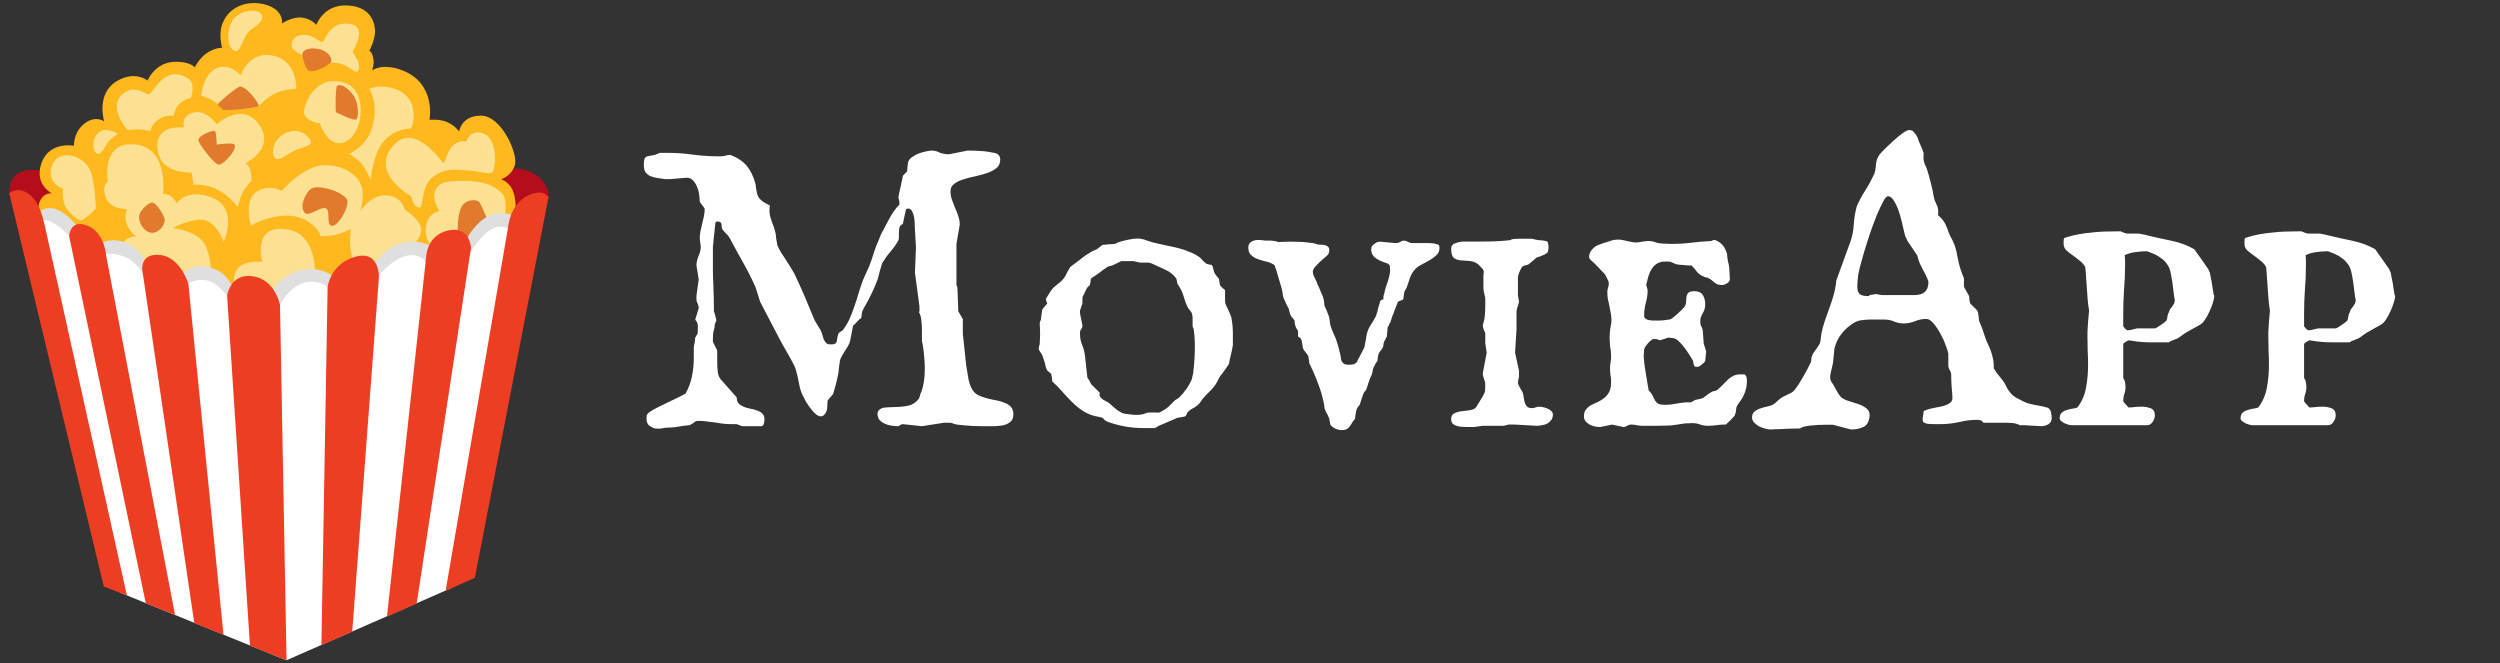 <svg width="147" height="39" viewBox="0 0 147 39" fill="none" xmlns="http://www.w3.org/2000/svg">
<rect x="0" y="0" width="147" height="39" fill="#333333" stroke="none"/>
<path d="M2.634 13.273L0.545 11.374C0.545 11.374 0.459 10.429 1.199 10.128C2.041 9.785 2.851 10.188 2.851 10.188L4.13 12.649L2.634 13.273Z" fill="#B40E1C"/>
<path d="M30.177 13.337L28.371 11.905L29.585 10.131C29.585 10.131 30.213 9.622 31.298 10.163C32.128 10.576 32.333 11.377 32.237 11.623C32.144 11.87 30.177 13.337 30.177 13.337Z" fill="#B40E1C"/>
<path d="M3.287 12.93L2.278 12.658C2.278 12.658 2.163 12.181 2.381 11.758C2.608 11.319 3.053 11.367 3.053 11.367C3.053 11.367 1.98 10.845 2.448 9.567C2.916 8.289 4.347 8.571 4.347 8.571C4.347 8.571 4.315 7.761 4.972 7.261C5.625 6.761 6.125 7.136 6.125 7.136C6.125 7.136 5.619 5.518 6.871 4.769C7.941 4.128 8.678 4.737 8.678 4.737C8.678 4.737 9.11 3.654 10.296 3.632C11.183 3.616 11.452 3.958 11.452 3.958C11.452 3.958 11.763 3.334 12.262 3.055C12.762 2.773 13.06 2.815 13.06 2.815C13.06 2.815 12.832 2.04 13.073 1.406C13.495 0.284 14.661 0.035 15.533 0.252C16.727 0.55 16.58 1.377 16.58 1.377C16.58 1.377 17.186 0.97 17.746 1.034C18.307 1.095 18.601 1.466 18.601 1.466C18.601 1.466 18.992 0.32 20.299 0.32C21.609 0.32 21.98 1.098 22.045 1.691C22.109 2.283 21.715 2.981 21.715 2.981C21.715 2.981 21.904 3.055 21.961 3.504C22.006 3.843 21.875 4.144 21.875 4.144C21.875 4.144 22.477 3.67 23.678 4.144C25.671 4.929 25.254 7.049 25.254 7.049C25.254 7.049 25.831 6.982 26.266 7.168C26.766 7.383 26.997 7.735 26.997 7.735C26.997 7.735 27.109 6.806 28.275 6.8C29.492 6.793 30.488 9.074 30.27 9.727C30.052 10.381 29.46 10.538 29.46 10.538C29.46 10.538 30.001 10.691 30.203 11.348C30.443 12.123 30.245 12.946 30.245 12.946C30.245 12.946 21.795 18.103 21.702 18.071C21.609 18.039 11.138 18.85 11.138 18.85L3.287 12.93Z" fill="#FFB91F"/>
<path d="M7.16 14.525C7.16 14.458 7.256 14.18 7.445 14.058C7.679 13.907 8.028 13.891 8.028 13.891C8.028 13.891 7.643 13.709 7.429 13.107C7.288 12.716 7.461 12.293 7.461 12.293C7.461 12.293 6.445 12.341 6.212 11.572C5.978 10.803 6.346 10.704 6.346 10.704C6.346 10.704 5.939 8.523 7.647 8.484C9.982 8.433 9.581 11.402 9.581 11.402C9.581 11.402 9.914 11.402 10.116 11.585C10.315 11.768 10.382 11.953 10.382 11.953C10.382 11.953 10.818 11.297 11.849 11.454C14.283 11.822 13.149 14.205 13.149 14.205C13.149 14.205 12.698 12.972 11.916 12.921C11.132 12.87 10.164 13.405 10.164 13.405C10.164 13.405 11.647 13.587 12.048 14.372C12.448 15.157 12.416 16.223 12.416 16.223C12.416 16.223 9.447 17.091 9.379 16.992C9.309 16.896 7.16 14.525 7.16 14.525Z" fill="#FCE193"/>
<path d="M9.008 11.925C8.793 11.832 8.191 12.36 8.178 12.754C8.166 13.148 8.499 13.651 8.896 13.686C9.29 13.722 9.684 13.315 9.684 12.921C9.684 12.722 9.274 12.04 9.008 11.925Z" fill="#E17A2C"/>
<path d="M10.821 7.504C10.821 7.504 9.223 7.274 9.255 8.593C9.296 10.342 11.266 10.083 11.282 10.176C11.298 10.269 11.378 10.864 11.378 10.864C11.378 10.864 12.157 10.775 12.909 11.22C13.662 11.665 13.986 12.187 13.986 12.187C13.986 12.187 14.139 11.467 14.354 11.159C14.569 10.852 14.799 10.621 14.799 10.621C14.799 10.621 14.799 10.237 14.69 9.929C14.613 9.708 14.431 9.593 14.431 9.593C14.431 9.593 16.16 8.773 15.289 7.411C14.306 5.877 12.74 7.303 12.74 7.303C12.74 7.303 12.125 6.412 11.359 6.627C10.59 6.841 10.821 7.504 10.821 7.504Z" fill="#FCE193"/>
<path d="M14.751 13.26C14.751 13.26 14.29 11.678 15.152 11.233C16.013 10.787 16.58 11.294 16.609 11.201C16.638 11.108 17.977 9.679 19.127 9.711C20.831 9.756 21.221 10.839 21.26 10.954C21.449 11.505 21.199 12.399 21.199 12.399C21.199 12.399 21.843 11.399 22.765 11.492C23.688 11.585 23.79 12.322 23.79 12.322C23.79 12.322 24.809 12.953 24.761 13.552C24.716 14.151 24.069 14.596 24.069 14.596L22.503 16.13L20.815 15.547C20.815 15.547 20.584 14.779 20.584 14.305C20.584 13.827 20.629 13.446 20.629 13.446C20.629 13.446 20.168 13.693 19.847 13.782C19.524 13.875 18.848 13.891 18.848 13.891C18.848 13.891 18.822 13.504 18.172 13.062C16.747 12.094 14.751 13.26 14.751 13.26Z" fill="#FCE193"/>
<path d="M15.427 15.394C15.427 15.394 14.905 13.497 16.41 13.459C18.207 13.414 18.467 15.009 18.531 15.9C18.592 16.79 16.212 18.158 16.119 18.11C16.026 18.065 13.796 16.694 13.796 16.694C13.796 16.694 13.627 16.201 14.002 15.762C14.392 15.297 15.427 15.394 15.427 15.394Z" fill="#FCE193"/>
<path d="M25.424 14.519C25.424 14.519 24.902 14.09 25.056 13.276C25.209 12.463 25.837 12.418 25.837 12.418C25.837 12.418 25.36 11.681 25.59 11.204C25.821 10.727 26.189 10.621 27.371 10.637C28.553 10.653 29.152 10.973 29.537 11.39C29.883 11.761 29.658 12.895 29.658 12.895C29.658 12.895 27.91 15 27.708 14.952C27.509 14.903 25.424 14.519 25.424 14.519Z" fill="#FCE193"/>
<path d="M20.523 9.039C20.523 9.039 21.138 9.423 21.337 9.714C21.535 10.006 21.798 10.56 21.798 10.56C21.798 10.56 21.926 9.061 22.544 8.331C23.22 7.533 24.101 7.565 24.117 7.565C24.284 7.565 24.562 6.322 23.918 5.662C23.111 4.836 21.724 5.124 21.737 5.249C21.75 5.374 22.243 5.97 21.923 7.354C21.625 8.616 20.523 9.039 20.523 9.039Z" fill="#FCE193"/>
<path d="M16.224 9.33C16.471 9.455 16.91 9.042 17.285 8.869C17.714 8.67 18.268 8.593 18.284 8.379C18.3 8.164 17.685 7.395 16.795 7.825C15.904 8.254 15.949 9.192 16.224 9.33Z" fill="#FCE193"/>
<path d="M2.989 10.073C2.912 10.855 3.71 11.098 3.71 11.098C3.71 11.098 3.611 11.819 3.896 12.235C4.126 12.572 4.604 12.988 4.802 12.943C5.001 12.898 5.632 12.299 5.632 12.251C5.632 12.207 5.597 10.486 5.231 9.871C4.725 9.007 3.127 8.686 2.989 10.073Z" fill="#FCE193"/>
<path d="M5.786 9.039C6 9.039 6.215 8.549 6.34 8.363C6.461 8.177 6.923 7.873 6.923 7.873C6.923 7.873 6.215 7.383 5.769 7.828C5.324 8.27 5.462 9.039 5.786 9.039Z" fill="#FCE193"/>
<path d="M7.502 7.642C7.502 7.642 7.932 7.597 8.178 7.61C8.425 7.626 8.838 7.703 8.838 7.703C8.838 7.703 8.899 7.303 9.344 7.011C9.789 6.72 10.203 6.812 10.203 6.812C10.203 6.812 10.296 6.258 10.648 6.015C11 5.768 11.215 5.768 11.215 5.768C11.215 5.768 11.541 4.929 11.061 4.615C9.693 3.725 8.992 5.512 8.758 5.55C8.585 5.579 7.983 4.98 7.323 5.441C6.202 6.229 7.502 7.642 7.502 7.642Z" fill="#FCE193"/>
<path d="M11.833 5.63C11.833 5.63 12.201 5.723 12.477 5.89C12.752 6.056 13.169 6.351 13.169 6.351L15.196 6.29C15.196 6.29 15.642 5.707 16.285 5.445C16.811 5.23 17.422 5.214 17.422 5.214C17.422 5.214 17.48 3.715 16.241 3.324C14.674 2.834 14.152 4.429 14.152 4.429C14.152 4.429 13.691 3.91 13.153 3.923C11.958 3.955 11.833 5.63 11.833 5.63Z" fill="#FCE193"/>
<path d="M14.12 5.092C13.934 5.092 12.845 6.028 12.816 6.121C12.784 6.213 13.076 6.367 13.108 6.457C13.14 6.55 15.104 6.335 15.212 6.258C15.318 6.181 14.537 5.092 14.12 5.092Z" fill="#E17A2C"/>
<path d="M11.666 8.254C11.676 8.436 12.573 9.634 12.848 9.682C13.124 9.73 14.034 8.715 13.771 8.484C13.649 8.376 12.743 8.5 12.743 8.5C12.743 8.5 12.727 7.825 12.65 7.719C12.57 7.61 11.65 7.95 11.666 8.254Z" fill="#E17A2C"/>
<path d="M13.893 3.004C14.127 3.01 14.338 2.145 14.613 1.867C14.889 1.588 15.549 1.313 15.395 0.883C15.241 0.454 14.059 0.576 13.675 1.207C13.249 1.908 13.383 2.988 13.893 3.004Z" fill="#FCE193"/>
<path d="M17.163 2.773C17.211 2.985 17.807 3.235 17.9 3.34C17.993 3.449 18.422 3.83 18.422 3.83C18.422 3.83 19.405 3.584 19.988 3.737C20.571 3.891 20.847 4.304 21.016 4.199C21.186 4.09 21.093 3.632 21 3.478C20.907 3.324 20.725 3.033 20.725 3.033C20.725 3.033 21.609 1.662 20.693 1.434C19.389 1.111 19.127 2.434 18.957 2.463C18.787 2.491 18.297 1.972 17.759 2.049C17.224 2.129 17.099 2.498 17.163 2.773Z" fill="#FCE193"/>
<path d="M17.9 6.72C18.118 7.203 18.806 7.242 18.806 7.242C18.806 7.242 19.143 8.318 19.834 8.408C20.526 8.5 20.981 7.78 21.125 7.181C21.311 6.412 21.314 4.75 19.604 4.769C18.313 4.785 17.762 6.412 17.9 6.72Z" fill="#FCE193"/>
<path d="M24.684 12.2C24.899 12.194 24.754 10.932 25.433 10.419C26.167 9.865 26.74 9.967 27.493 10.019C28.275 10.07 28.803 10.313 28.966 10.096C29.172 9.827 29.296 7.95 28.23 7.793C27.599 7.7 27.432 8.315 27.432 8.315C27.432 8.315 26.788 8.177 26.433 8.821C26.189 9.266 26.173 9.557 26.064 9.59C26.016 9.602 24.37 7.059 23.086 8.606C21.75 10.217 24.191 11.553 24.191 11.553C24.191 11.553 24.271 12.216 24.684 12.2Z" fill="#FCE193"/>
<path d="M19.819 5.048C19.732 5.105 19.697 6.598 19.774 6.614C19.851 6.63 20.818 7.152 20.956 7.014C21.093 6.876 21.093 6.169 20.847 5.711C20.693 5.416 20.126 4.846 19.819 5.048Z" fill="#E17A2C"/>
<path d="M17.775 3.174C17.762 3.331 17.973 4.157 18.22 4.186C18.63 4.237 19.386 3.801 19.463 3.648C19.54 3.494 19.402 3.049 18.787 2.895C18.178 2.744 17.791 2.959 17.775 3.174Z" fill="#E17A2C"/>
<path d="M17.929 12.524C18.143 12.754 18.886 12.126 19.155 12.248C19.463 12.386 19.155 13.183 19.492 13.276C19.828 13.369 20.504 12.277 20.427 11.803C20.395 11.604 19.998 11.342 19.569 11.188C19.139 11.034 18.556 10.928 18.294 11.095C18.031 11.262 17.544 12.11 17.929 12.524Z" fill="#E17A2C"/>
<path d="M26.91 13.629C26.91 13.629 26.878 12.645 27.141 12.155C27.4 11.665 28.063 11.742 28.169 11.864C28.275 11.986 28.646 12.876 28.646 12.876L27.865 14.212L26.91 13.629Z" fill="#E17A2C"/>
<path d="M16.292 18.651L13.23 17.453L13.143 17.319C12.989 17.078 10.971 16.755 10.971 16.755L10.792 16.72L8.278 16.178L8.207 16.057C8.05 15.791 6.026 15.07 6.026 15.07L4.123 14.301L4.072 14.176C3.902 13.77 2.614 13.065 2.586 13.123L2.012 12.838C2.163 12.533 2.64 12.03 3.364 12.322C3.995 12.575 4.716 13.449 4.873 13.795L5.907 14.33C6.16 14.17 6.638 14.01 7.291 14.237C8.239 14.57 8.489 15.304 8.684 15.608L10.766 16.057C10.987 15.877 11.455 15.576 12.08 15.679C13.172 15.858 13.438 16.489 13.665 16.809L16.064 17.014C16.305 16.684 16.916 15.986 17.868 15.855C18.758 15.73 19.408 16.037 19.671 16.345L21.965 15.573C22.157 15.275 22.82 14.433 23.858 14.244C24.825 14.068 25.584 14.558 25.933 14.779L27.464 13.994C27.628 13.718 28.156 12.86 28.963 12.613C29.972 12.309 30.619 12.946 30.648 12.969L30.216 13.443C30.203 13.43 28.099 14.625 28.092 14.634L27.64 15.413L25.872 15.528L25.712 15.4C25.706 15.394 22.467 15.98 22.461 15.989L22.4 16.102L19.505 17.075L19.364 16.925C19.344 16.905 16.292 18.651 16.292 18.651Z" fill="#DFDFDF"/>
<path d="M30.504 13.92C30.43 13.927 29.828 13.081 29.043 13.408C28.259 13.738 27.509 15.086 27.509 15.086L25.065 15.47C25.065 15.47 24.735 14.804 23.822 15.06C22.91 15.317 22.09 16.438 22.07 16.364C22.051 16.291 19.38 16.973 19.38 16.973C19.38 16.973 18.851 16.383 17.909 16.617C16.936 16.861 16.407 18.055 16.407 18.055L13.374 17.453C13.374 17.453 12.855 16.582 12.07 16.473C11.285 16.364 10.776 16.877 10.776 16.877L8.511 16.326C8.511 16.326 8.165 15.378 7.179 15.048C6.192 14.718 5.718 15.137 5.718 15.137L4.251 14.141C4.251 14.141 3.819 13.43 2.996 13.046C2.176 12.661 1.939 13.334 1.939 13.334L7.051 34.843L16.84 38.824L26.503 34.593C26.51 34.596 30.725 13.898 30.504 13.92Z" fill="white"/>
<path d="M2.634 13.273L2.627 13.251C2.538 12.831 2.304 11.88 1.75 11.447C1.029 10.887 0.545 11.37 0.545 11.37L6.103 34.491L7.461 35.01L2.634 13.273Z" fill="#ED3D23"/>
<path d="M6.237 15.009C6.237 15.009 6.151 13.565 5.01 13.222C4.104 12.95 4.065 13.882 4.065 13.882L8.572 35.468L10.292 36.159L6.237 15.009Z" fill="#ED3D23"/>
<path d="M11.074 16.678C11.074 16.678 10.61 15.124 9.428 14.993C8.246 14.862 8.364 15.855 8.364 15.855L11.423 36.63L13.143 37.329L11.074 16.678Z" fill="#ED3D23"/>
<path d="M14.831 16.239C13.534 16.076 13.354 17.38 13.354 17.38L14.697 37.963L16.849 38.828L16.465 17.95C16.465 17.95 16.192 16.412 14.831 16.239Z" fill="#ED3D23"/>
<path d="M22.278 16.319C22.278 16.319 22.346 14.686 20.885 15.099C19.424 15.509 19.264 16.877 19.264 16.877L18.899 37.937L20.712 37.133L22.278 16.319Z" fill="#ED3D23"/>
<path d="M27.695 14.567C27.695 14.567 27.634 13.286 26.382 13.545C25.068 13.815 25.056 15.137 25.056 15.137L22.753 36.256L24.501 35.484L27.695 14.567Z" fill="#ED3D23"/>
<path d="M31.039 11.499C29.963 12.014 29.87 13.398 29.87 13.398L26.202 34.737L27.922 33.975L32.25 11.604C32.247 11.604 31.981 11.047 31.039 11.499Z" fill="#ED3D23"/>
<path d="M38.015 24.625C38.015 24.497 38.027 24.412 38.051 24.372C38.076 24.331 38.124 24.283 38.196 24.227C38.325 24.138 38.486 24.045 38.68 23.949C38.873 23.852 39.071 23.755 39.272 23.659C39.473 23.562 39.667 23.469 39.852 23.381C40.037 23.292 40.19 23.211 40.311 23.139C40.489 22.825 40.613 22.49 40.686 22.136C40.758 21.781 40.795 21.419 40.795 21.048V20.698C40.795 20.633 40.795 20.569 40.795 20.504C40.795 20.44 40.799 20.375 40.807 20.311C40.815 20.295 40.823 20.267 40.831 20.226C40.839 20.186 40.847 20.142 40.855 20.093C40.863 20.045 40.867 20.001 40.867 19.961C40.875 19.912 40.879 19.876 40.879 19.852L41.024 19.61L41.036 19.163C41.036 19.123 41.028 19.078 41.012 19.03C41.004 18.974 40.96 18.893 40.879 18.788L41.085 18.124C41.085 18.059 41.077 18.007 41.06 17.967C41.053 17.926 41.04 17.886 41.024 17.846C41.008 17.83 40.992 17.797 40.976 17.749C40.96 17.701 40.952 17.652 40.952 17.604V17.374L41.085 16.432L40.952 15.61C40.952 15.425 40.992 15.239 41.073 15.054C41.161 14.869 41.206 14.688 41.206 14.51L41.145 14.039C41.145 13.91 41.157 13.773 41.181 13.628C41.214 13.483 41.246 13.338 41.278 13.193C41.318 13.04 41.355 12.887 41.387 12.734C41.419 12.573 41.435 12.415 41.435 12.262C41.403 12.214 41.355 12.15 41.29 12.069C41.226 11.989 41.177 11.916 41.145 11.852C41.145 11.747 41.133 11.614 41.109 11.453C41.093 11.292 41.053 11.139 40.988 10.993C40.932 10.841 40.851 10.711 40.746 10.607C40.65 10.502 40.525 10.45 40.372 10.45L39.369 10.534H39.115C38.946 10.51 38.785 10.486 38.632 10.462C38.486 10.438 38.353 10.401 38.233 10.353C38.12 10.297 38.027 10.22 37.955 10.123C37.89 10.027 37.858 9.89 37.858 9.713C37.858 9.568 37.866 9.459 37.882 9.386C37.898 9.314 37.931 9.261 37.979 9.229C38.027 9.197 38.092 9.177 38.172 9.169C38.261 9.153 38.374 9.132 38.511 9.108L38.801 8.987H39.2C39.747 8.987 40.271 9.024 40.77 9.096C41.27 9.161 41.786 9.193 42.317 9.193C42.446 9.193 42.555 9.181 42.644 9.157C42.74 9.124 42.841 9.108 42.946 9.108C43.381 9.277 43.707 9.499 43.925 9.773C44.15 10.047 44.319 10.405 44.432 10.848L44.444 10.993C44.468 11.155 44.493 11.284 44.517 11.38C44.541 11.477 44.577 11.562 44.626 11.634C44.682 11.707 44.758 11.779 44.855 11.852C44.952 11.916 45.089 11.993 45.266 12.081L45.242 12.335C45.242 12.456 45.254 12.577 45.278 12.697C45.31 12.81 45.347 12.927 45.387 13.048C45.435 13.161 45.48 13.278 45.52 13.398C45.56 13.519 45.592 13.652 45.617 13.797C45.617 13.821 45.621 13.866 45.629 13.93C45.637 13.987 45.645 14.047 45.653 14.111C45.669 14.176 45.681 14.236 45.689 14.293C45.697 14.349 45.701 14.385 45.701 14.402C45.749 14.522 45.818 14.659 45.907 14.812C46.003 14.957 46.1 15.106 46.197 15.259C46.293 15.413 46.39 15.566 46.487 15.719C46.583 15.872 46.664 16.009 46.728 16.13C46.938 16.573 47.139 17.02 47.333 17.471C47.526 17.922 47.715 18.377 47.901 18.837L48.251 19.417C48.299 19.505 48.336 19.602 48.36 19.707C48.384 19.803 48.412 19.892 48.444 19.973C48.485 20.053 48.533 20.122 48.59 20.178C48.646 20.226 48.73 20.251 48.843 20.251C48.964 20.251 49.049 20.238 49.097 20.214C49.145 20.19 49.178 20.15 49.194 20.093C49.21 20.037 49.222 19.973 49.23 19.9C49.238 19.82 49.262 19.723 49.303 19.61C49.303 19.594 49.339 19.562 49.411 19.513C49.492 19.465 49.54 19.433 49.556 19.417C49.709 19.215 49.838 19.002 49.943 18.776C50.048 18.543 50.14 18.305 50.221 18.063C50.31 17.814 50.39 17.564 50.463 17.314C50.535 17.064 50.616 16.819 50.704 16.577C50.704 16.569 50.721 16.524 50.753 16.444C50.793 16.363 50.833 16.275 50.873 16.178C50.922 16.073 50.966 15.973 51.007 15.876C51.055 15.779 51.087 15.711 51.103 15.67C51.224 15.364 51.321 15.082 51.393 14.825C51.474 14.567 51.578 14.301 51.707 14.027L51.792 13.797C51.953 13.491 52.122 13.173 52.3 12.842C52.485 12.504 52.682 12.23 52.892 12.021C52.892 11.892 52.88 11.799 52.855 11.743C52.839 11.686 52.831 11.638 52.831 11.598C52.831 11.557 52.839 11.497 52.855 11.416C52.872 11.328 52.892 11.239 52.916 11.151C52.94 11.054 52.96 10.969 52.976 10.897C52.992 10.816 53.001 10.764 53.001 10.74C53.017 10.707 53.033 10.643 53.049 10.546C53.073 10.45 53.085 10.381 53.085 10.341L53.339 10.075C53.339 10.051 53.343 10.011 53.351 9.954C53.359 9.89 53.363 9.829 53.363 9.773C53.371 9.709 53.379 9.652 53.387 9.604C53.395 9.555 53.399 9.523 53.399 9.507C53.448 9.402 53.528 9.31 53.641 9.229C53.762 9.14 53.891 9.072 54.028 9.024C54.173 8.967 54.314 8.927 54.451 8.903C54.588 8.871 54.705 8.854 54.801 8.854C54.962 8.854 55.123 8.899 55.285 8.987C55.454 9.044 55.627 9.072 55.804 9.072L56.892 8.854C57.182 8.854 57.436 8.863 57.653 8.879C57.879 8.887 58.145 8.923 58.451 8.987C58.693 9.028 58.813 9.161 58.813 9.386C58.813 9.596 58.741 9.761 58.596 9.882C58.451 9.995 58.27 10.091 58.052 10.172C57.834 10.244 57.601 10.309 57.351 10.365C57.101 10.414 56.868 10.474 56.65 10.546C56.433 10.611 56.251 10.7 56.106 10.812C55.961 10.917 55.889 11.062 55.889 11.247C55.889 11.416 55.917 11.582 55.973 11.743C56.03 11.896 56.09 12.053 56.155 12.214C56.227 12.375 56.292 12.54 56.348 12.71C56.404 12.871 56.433 13.036 56.433 13.205L56.239 14.341V16.758C56.279 16.823 56.3 16.907 56.3 17.012L56.348 18.305L56.614 18.764V19.538C56.614 19.554 56.614 19.594 56.614 19.658C56.622 19.715 56.63 19.779 56.638 19.852C56.646 19.924 56.654 19.993 56.662 20.057C56.67 20.122 56.674 20.166 56.674 20.19C56.69 20.319 56.711 20.508 56.735 20.758C56.759 21 56.787 21.258 56.819 21.532C56.86 21.805 56.904 22.067 56.952 22.317C57.009 22.567 57.077 22.756 57.158 22.885C57.246 23.038 57.367 23.155 57.52 23.236C57.673 23.308 57.839 23.369 58.016 23.417C58.201 23.465 58.386 23.506 58.572 23.538C58.757 23.57 58.922 23.618 59.067 23.683C59.22 23.739 59.345 23.82 59.442 23.924C59.538 24.029 59.587 24.178 59.587 24.372C59.587 24.533 59.547 24.658 59.466 24.746C59.385 24.835 59.285 24.903 59.164 24.952C59.043 25 58.914 25.028 58.777 25.036C58.64 25.052 58.519 25.06 58.415 25.06H57.786C57.617 25.06 57.436 25.056 57.242 25.048C57.057 25.04 56.88 25.028 56.711 25.012C56.541 24.996 56.392 24.98 56.263 24.964C56.135 24.94 56.042 24.911 55.986 24.879C55.961 24.863 55.881 24.855 55.744 24.855H55.514L54.209 25.06L53.085 24.94C53.053 24.94 53.005 24.956 52.94 24.988C52.884 25.02 52.847 25.044 52.831 25.06C52.686 25.06 52.541 25.048 52.396 25.024C52.251 25 52.118 24.96 51.997 24.903C51.885 24.847 51.788 24.774 51.707 24.686C51.635 24.589 51.599 24.472 51.599 24.335C51.599 24.158 51.715 24.037 51.949 23.973C52.046 23.965 52.138 23.957 52.227 23.949C52.316 23.941 52.412 23.936 52.517 23.936C52.815 23.936 53.097 23.912 53.363 23.864C53.637 23.808 53.862 23.663 54.04 23.429C54.048 23.389 54.06 23.352 54.076 23.32C54.084 23.296 54.092 23.272 54.1 23.248C54.108 23.224 54.112 23.207 54.112 23.199C54.112 23.183 54.116 23.163 54.124 23.139C54.141 23.115 54.157 23.087 54.173 23.054L54.257 22.764C54.306 22.579 54.338 22.394 54.354 22.208C54.37 22.023 54.378 21.838 54.378 21.652C54.378 21.419 54.366 21.193 54.342 20.976C54.326 20.75 54.298 20.517 54.257 20.275L54.233 20.166C54.217 20.118 54.209 20.057 54.209 19.985C54.209 19.904 54.209 19.82 54.209 19.731C54.209 19.61 54.209 19.481 54.209 19.344C54.209 19.199 54.201 19.066 54.185 18.945C54.177 18.817 54.161 18.704 54.136 18.607C54.112 18.502 54.08 18.426 54.04 18.377C54.056 18.337 54.064 18.309 54.064 18.293C54.064 18.269 54.064 18.241 54.064 18.208V18.015L53.798 16.033L53.858 14.571C53.858 14.498 53.855 14.405 53.846 14.293C53.838 14.172 53.83 14.055 53.822 13.942C53.822 13.821 53.818 13.721 53.81 13.64C53.802 13.552 53.798 13.507 53.798 13.507C53.798 13.435 53.794 13.33 53.786 13.193C53.786 13.056 53.774 12.919 53.75 12.782C53.726 12.645 53.685 12.524 53.629 12.42C53.572 12.315 53.496 12.262 53.399 12.262C53.367 12.262 53.335 12.271 53.303 12.287C53.278 12.303 53.266 12.319 53.266 12.335L53.085 13.169C52.972 13.217 52.904 13.298 52.88 13.411C52.864 13.523 52.855 13.644 52.855 13.773C52.855 13.838 52.855 13.902 52.855 13.966C52.855 14.023 52.847 14.075 52.831 14.123C52.702 14.357 52.553 14.571 52.384 14.764C52.223 14.949 52.078 15.147 51.949 15.356C51.909 15.396 51.873 15.469 51.84 15.574C51.808 15.67 51.776 15.779 51.744 15.9C51.711 16.013 51.683 16.122 51.659 16.226C51.635 16.323 51.615 16.395 51.599 16.444C51.494 16.726 51.373 17.008 51.236 17.29C51.099 17.572 50.95 17.85 50.789 18.124L50.704 18.305C50.688 18.321 50.676 18.386 50.668 18.498C50.66 18.603 50.648 18.672 50.632 18.704C50.608 18.72 50.571 18.748 50.523 18.788C50.483 18.829 50.438 18.873 50.39 18.921C50.342 18.97 50.297 19.018 50.257 19.066C50.217 19.107 50.185 19.135 50.16 19.151L49.991 20.021C49.967 20.134 49.927 20.238 49.87 20.335C49.814 20.432 49.754 20.529 49.689 20.625C49.633 20.714 49.576 20.806 49.52 20.903C49.464 20.992 49.419 21.088 49.387 21.193C49.387 21.209 49.383 21.25 49.375 21.314C49.367 21.378 49.355 21.451 49.339 21.532C49.331 21.612 49.323 21.689 49.315 21.761C49.306 21.834 49.303 21.882 49.303 21.906C49.303 21.93 49.286 22.011 49.254 22.148C49.23 22.277 49.198 22.418 49.157 22.571C49.117 22.724 49.077 22.865 49.037 22.994C49.004 23.115 48.98 23.183 48.964 23.199L48.674 23.538C48.658 23.562 48.65 23.638 48.65 23.767C48.65 23.832 48.646 23.908 48.638 23.997C48.63 24.078 48.61 24.154 48.577 24.227C48.545 24.299 48.501 24.36 48.444 24.408C48.396 24.456 48.332 24.48 48.251 24.48C48.179 24.48 48.102 24.452 48.022 24.396C47.949 24.339 47.872 24.267 47.792 24.178C47.719 24.09 47.647 23.997 47.574 23.9C47.51 23.804 47.45 23.711 47.393 23.622C47.393 23.606 47.377 23.578 47.345 23.538C47.312 23.489 47.296 23.453 47.296 23.429C47.143 23.171 47.043 22.897 46.994 22.607C46.946 22.317 46.877 22.019 46.789 21.713C46.773 21.64 46.72 21.524 46.632 21.362C46.551 21.201 46.459 21.032 46.354 20.855C46.249 20.67 46.148 20.492 46.052 20.323C45.955 20.154 45.882 20.021 45.834 19.924C45.649 19.562 45.459 19.199 45.266 18.837C45.073 18.474 44.883 18.112 44.698 17.749L44.432 16.903C44.199 16.379 43.953 15.892 43.695 15.441C43.437 14.982 43.179 14.51 42.922 14.027C42.906 13.995 42.877 13.95 42.837 13.894C42.797 13.838 42.769 13.805 42.752 13.797L42.487 13.507C42.462 13.459 42.446 13.406 42.438 13.35C42.438 13.294 42.434 13.241 42.426 13.193C42.418 13.145 42.398 13.104 42.366 13.072C42.334 13.04 42.277 13.024 42.197 13.024C42.156 13.024 42.128 13.028 42.112 13.036C42.104 13.044 42.088 13.068 42.064 13.108L41.919 14.51V15.09C41.919 15.364 41.919 15.634 41.919 15.9C41.919 16.158 41.927 16.424 41.943 16.698C41.967 17.221 41.979 17.757 41.979 18.305C41.987 18.329 41.999 18.365 42.015 18.414C42.031 18.454 42.047 18.51 42.064 18.583C42.08 18.647 42.1 18.732 42.124 18.837L42.027 19.078C42.027 19.215 42.007 19.336 41.967 19.441C41.935 19.538 41.919 19.691 41.919 19.9V20.106L42.148 20.553C42.164 20.585 42.172 20.621 42.172 20.662C42.172 20.702 42.172 20.746 42.172 20.794V21.193C42.172 21.403 42.18 21.608 42.197 21.81C42.213 22.011 42.273 22.176 42.378 22.305L43.32 23.369C43.32 23.53 43.361 23.651 43.441 23.731C43.522 23.812 43.623 23.876 43.743 23.924C43.864 23.973 43.993 24.009 44.13 24.033C44.275 24.057 44.408 24.094 44.529 24.142C44.65 24.182 44.751 24.243 44.831 24.323C44.912 24.404 44.952 24.517 44.952 24.662C44.952 24.686 44.948 24.722 44.94 24.77C44.94 24.811 44.932 24.855 44.916 24.903C44.908 24.944 44.892 24.98 44.867 25.012C44.843 25.044 44.815 25.06 44.783 25.06H43.635L43.32 24.94H43.03C42.853 24.94 42.684 24.931 42.523 24.915C42.37 24.891 42.213 24.867 42.051 24.843C41.898 24.819 41.737 24.799 41.568 24.782C41.407 24.758 41.23 24.746 41.036 24.746C40.956 24.746 40.875 24.782 40.795 24.855C40.714 24.919 40.63 24.968 40.541 25C40.331 25.016 40.118 25.044 39.9 25.085C39.683 25.125 39.465 25.145 39.248 25.145C39.183 25.145 39.107 25.153 39.018 25.169C38.93 25.193 38.825 25.205 38.704 25.205C38.648 25.205 38.583 25.201 38.511 25.193C38.446 25.185 38.382 25.157 38.317 25.109C38.116 25.028 38.015 24.867 38.015 24.625ZM61.871 22.39C61.871 22.333 61.863 22.261 61.847 22.172C61.831 22.084 61.819 22.023 61.81 21.991C61.794 21.967 61.754 21.93 61.69 21.882C61.625 21.826 61.589 21.794 61.581 21.785C61.541 21.721 61.508 21.644 61.484 21.556C61.468 21.467 61.452 21.391 61.436 21.326C61.42 21.27 61.392 21.189 61.351 21.084C61.319 20.972 61.295 20.903 61.279 20.879C61.279 20.863 61.258 20.827 61.218 20.77C61.178 20.706 61.15 20.666 61.134 20.649L61.073 20.529C61.073 20.504 61.081 20.452 61.097 20.372C61.122 20.291 61.134 20.247 61.134 20.238C61.134 20.198 61.138 20.118 61.146 19.997C61.154 19.876 61.158 19.747 61.158 19.61C61.158 19.473 61.154 19.348 61.146 19.235C61.138 19.115 61.134 19.03 61.134 18.982L61.218 18.752C61.218 18.744 61.218 18.716 61.218 18.668C61.226 18.611 61.234 18.555 61.242 18.498C61.251 18.434 61.258 18.377 61.267 18.329C61.275 18.273 61.279 18.236 61.279 18.22C61.295 18.188 61.339 18.128 61.412 18.039C61.484 17.95 61.541 17.886 61.581 17.846C61.581 17.838 61.569 17.809 61.545 17.761C61.52 17.705 61.508 17.664 61.508 17.64C61.5 17.64 61.496 17.636 61.496 17.628V17.604L61.508 17.556C61.573 17.443 61.649 17.318 61.738 17.181C61.827 17.036 61.927 16.919 62.04 16.831C62.129 16.75 62.213 16.681 62.294 16.625C62.382 16.561 62.463 16.48 62.535 16.383C62.608 16.295 62.669 16.194 62.717 16.081C62.773 15.96 62.838 15.848 62.91 15.743C62.91 15.727 62.918 15.711 62.934 15.695C62.95 15.678 62.967 15.666 62.983 15.658C63.16 15.529 63.341 15.393 63.526 15.247C63.712 15.094 63.897 14.966 64.082 14.861C64.091 14.853 64.115 14.836 64.155 14.812C64.203 14.788 64.252 14.764 64.3 14.74C64.356 14.716 64.405 14.696 64.445 14.679C64.485 14.655 64.513 14.639 64.529 14.631L64.82 14.402C64.844 14.393 64.892 14.389 64.965 14.389C65.037 14.381 65.114 14.373 65.194 14.365C65.275 14.357 65.351 14.353 65.424 14.353C65.496 14.345 65.545 14.341 65.569 14.341C65.577 14.333 65.597 14.321 65.629 14.305C65.662 14.289 65.698 14.273 65.738 14.257C65.778 14.24 65.815 14.228 65.847 14.22C65.887 14.204 65.911 14.196 65.919 14.196C66.056 14.156 66.209 14.12 66.379 14.087C66.556 14.047 66.717 14.027 66.862 14.027C67.063 14.027 67.261 14.067 67.454 14.148C67.656 14.22 67.857 14.277 68.058 14.317C68.276 14.365 68.493 14.414 68.711 14.462C68.928 14.502 69.142 14.55 69.351 14.607C69.569 14.663 69.778 14.736 69.98 14.825C70.181 14.905 70.379 15.014 70.572 15.151C70.58 15.159 70.6 15.183 70.632 15.223C70.665 15.255 70.701 15.292 70.741 15.332C70.781 15.372 70.822 15.413 70.862 15.453C70.902 15.485 70.93 15.505 70.947 15.513C70.955 15.521 70.999 15.533 71.08 15.55C71.168 15.566 71.221 15.574 71.237 15.574C71.269 15.598 71.293 15.634 71.309 15.682C71.325 15.723 71.337 15.771 71.346 15.828C71.362 15.876 71.374 15.924 71.382 15.973C71.398 16.021 71.418 16.061 71.442 16.093C71.45 16.101 71.462 16.122 71.478 16.154C71.503 16.186 71.527 16.218 71.551 16.25C71.583 16.283 71.607 16.315 71.623 16.347C71.648 16.371 71.664 16.383 71.672 16.383L71.732 16.758C71.756 16.798 71.805 16.855 71.877 16.927C71.958 17 72.01 17.044 72.034 17.06V17.725C72.034 17.781 72.05 17.85 72.083 17.93C72.123 18.011 72.163 18.096 72.204 18.184C72.244 18.273 72.284 18.361 72.324 18.45C72.365 18.539 72.393 18.619 72.409 18.692C72.433 18.812 72.449 18.917 72.457 19.006C72.465 19.095 72.473 19.183 72.481 19.272C72.49 19.352 72.493 19.437 72.493 19.526C72.493 19.614 72.493 19.719 72.493 19.84V20.299C72.493 20.315 72.481 20.38 72.457 20.492C72.433 20.597 72.417 20.678 72.409 20.734C72.393 20.782 72.377 20.843 72.361 20.915C72.344 20.988 72.328 21.06 72.312 21.133C72.304 21.205 72.292 21.27 72.276 21.326C72.268 21.375 72.264 21.399 72.264 21.399C72.248 21.423 72.216 21.471 72.167 21.544C72.119 21.616 72.062 21.697 71.998 21.785C71.942 21.866 71.885 21.942 71.829 22.015C71.781 22.079 71.748 22.12 71.732 22.136C71.732 22.144 71.716 22.172 71.684 22.221C71.66 22.269 71.632 22.325 71.599 22.39C71.567 22.446 71.535 22.502 71.503 22.559C71.47 22.607 71.45 22.639 71.442 22.655C71.337 22.8 71.217 22.938 71.08 23.066C70.951 23.187 70.83 23.316 70.717 23.453C70.644 23.55 70.596 23.618 70.572 23.659C70.548 23.699 70.496 23.755 70.415 23.828C70.302 23.916 70.197 23.985 70.101 24.033C70.004 24.081 69.907 24.158 69.811 24.263C69.811 24.279 69.795 24.319 69.762 24.384C69.73 24.448 69.706 24.48 69.69 24.48C69.674 24.488 69.645 24.497 69.605 24.505C69.565 24.513 69.517 24.521 69.46 24.529C69.412 24.537 69.364 24.545 69.315 24.553C69.275 24.553 69.247 24.557 69.231 24.565C69.182 24.589 69.094 24.629 68.965 24.686C68.844 24.734 68.711 24.791 68.566 24.855C68.429 24.911 68.296 24.968 68.167 25.024C68.046 25.089 67.962 25.137 67.913 25.169H67.2C66.491 25.169 65.794 25.044 65.11 24.795L64.965 24.71C64.948 24.686 64.928 24.662 64.904 24.637C64.856 24.589 64.828 24.565 64.82 24.565C64.811 24.557 64.787 24.549 64.747 24.541C64.715 24.533 64.679 24.525 64.638 24.517C64.598 24.509 64.558 24.5 64.517 24.492C64.477 24.484 64.453 24.48 64.445 24.48C64.155 24.416 63.893 24.307 63.659 24.154C63.434 24.001 63.224 23.828 63.031 23.634C62.838 23.441 62.648 23.24 62.463 23.03C62.278 22.813 62.08 22.611 61.871 22.426V22.39ZM64.675 23.103C64.658 23.127 64.65 23.159 64.65 23.199C64.65 23.264 64.671 23.32 64.711 23.369C64.759 23.417 64.811 23.461 64.868 23.502C64.924 23.534 64.981 23.566 65.037 23.598C65.102 23.63 65.154 23.659 65.194 23.683C65.275 23.747 65.355 23.82 65.436 23.9C65.525 23.973 65.613 24.045 65.702 24.118C65.799 24.182 65.895 24.239 65.992 24.287C66.088 24.327 66.197 24.347 66.318 24.347C66.407 24.363 66.491 24.376 66.572 24.384C66.653 24.392 66.737 24.396 66.826 24.396C66.898 24.396 66.967 24.392 67.031 24.384C67.104 24.376 67.172 24.363 67.237 24.347L67.466 24.263L67.805 24.251L68.143 24.263C68.159 24.255 68.179 24.247 68.203 24.239C68.236 24.231 68.264 24.215 68.288 24.19C68.312 24.174 68.344 24.158 68.385 24.142C68.425 24.118 68.465 24.094 68.505 24.07C68.546 24.037 68.59 24.005 68.638 23.973C68.654 23.965 68.683 23.941 68.723 23.9C68.771 23.852 68.82 23.804 68.868 23.755C68.916 23.707 68.961 23.663 69.001 23.622C69.041 23.574 69.07 23.546 69.086 23.538L69.315 23.393C69.372 23.336 69.444 23.26 69.533 23.163C69.621 23.058 69.706 22.95 69.787 22.837C69.867 22.716 69.936 22.599 69.992 22.486C70.056 22.373 70.093 22.277 70.101 22.196C70.109 22.172 70.117 22.136 70.125 22.087C70.141 22.039 70.153 21.987 70.161 21.93C70.169 21.874 70.173 21.826 70.173 21.785C70.181 21.737 70.185 21.709 70.185 21.701C70.234 21.242 70.258 20.794 70.258 20.359C70.258 20.013 70.234 19.671 70.185 19.332C70.153 19.284 70.133 19.231 70.125 19.175C70.125 19.119 70.125 19.058 70.125 18.994V18.704C70.125 18.623 70.117 18.563 70.101 18.523C70.093 18.426 70.052 18.341 69.98 18.269C69.907 18.188 69.851 18.104 69.811 18.015C69.746 17.87 69.694 17.737 69.654 17.616C69.621 17.487 69.577 17.35 69.521 17.205C69.513 17.189 69.504 17.169 69.496 17.145C69.488 17.121 69.476 17.092 69.46 17.06L69.231 16.674C69.231 16.665 69.222 16.621 69.206 16.541C69.19 16.46 69.178 16.408 69.17 16.383C69.001 16.15 68.787 15.977 68.53 15.864C68.28 15.743 68.026 15.626 67.768 15.513C67.744 15.497 67.7 15.481 67.635 15.465C67.579 15.449 67.547 15.441 67.539 15.441H67.031L66.656 15.356H65.919L65.484 15.574C65.396 15.614 65.319 15.638 65.255 15.646C65.19 15.654 65.122 15.687 65.049 15.743C64.912 15.832 64.779 15.928 64.65 16.033C64.522 16.13 64.38 16.226 64.227 16.323C64.219 16.323 64.211 16.327 64.203 16.335C64.203 16.343 64.195 16.351 64.179 16.359C64.163 16.367 64.151 16.375 64.143 16.383C64.143 16.399 64.139 16.428 64.131 16.468C64.131 16.5 64.127 16.537 64.119 16.577C64.111 16.617 64.103 16.657 64.094 16.698C64.094 16.73 64.091 16.75 64.082 16.758L63.937 16.903C63.913 16.935 63.885 16.984 63.853 17.048C63.829 17.105 63.8 17.165 63.768 17.229C63.736 17.286 63.708 17.342 63.684 17.399C63.667 17.447 63.655 17.479 63.647 17.495V17.846C63.639 17.862 63.627 17.894 63.611 17.942C63.595 17.991 63.579 18.039 63.563 18.087C63.547 18.136 63.531 18.184 63.514 18.232C63.506 18.273 63.502 18.297 63.502 18.305V18.414L63.647 19.127C63.647 19.215 63.623 19.292 63.575 19.356C63.526 19.413 63.502 19.489 63.502 19.586C63.502 19.844 63.543 20.069 63.623 20.263C63.704 20.448 63.76 20.653 63.792 20.879L63.937 22.196L64.082 22.426C64.091 22.434 64.103 22.462 64.119 22.511C64.127 22.535 64.135 22.555 64.143 22.571L64.675 23.103ZM76.325 19.465C76.308 19.441 76.28 19.393 76.24 19.32C76.2 19.248 76.179 19.203 76.179 19.187C76.163 19.155 76.147 19.095 76.131 19.006C76.123 18.909 76.119 18.853 76.119 18.837C76.103 18.812 76.063 18.764 75.998 18.692C75.934 18.619 75.901 18.575 75.901 18.559C75.893 18.551 75.881 18.526 75.865 18.486C75.857 18.446 75.845 18.402 75.829 18.353C75.821 18.305 75.809 18.261 75.793 18.22C75.785 18.18 75.781 18.156 75.781 18.148C75.773 18.14 75.757 18.116 75.732 18.075C75.716 18.035 75.696 17.991 75.672 17.942C75.648 17.894 75.624 17.85 75.599 17.809C75.583 17.769 75.575 17.741 75.575 17.725C75.495 17.596 75.446 17.463 75.43 17.326C75.414 17.181 75.386 17.04 75.346 16.903C75.281 16.686 75.217 16.468 75.152 16.25C75.096 16.025 75.027 15.811 74.947 15.61C74.931 15.578 74.894 15.55 74.838 15.525C74.782 15.501 74.745 15.481 74.729 15.465C74.608 15.417 74.467 15.376 74.306 15.344C74.153 15.304 74.008 15.255 73.871 15.199C73.742 15.143 73.629 15.066 73.533 14.97C73.444 14.865 73.4 14.724 73.4 14.546C73.4 14.402 73.456 14.293 73.569 14.22C73.69 14.148 73.819 14.111 73.956 14.111H74.101L74.403 14.148H74.717C74.79 14.148 74.862 14.156 74.935 14.172C75.015 14.18 75.088 14.2 75.152 14.232C75.209 14.232 75.305 14.228 75.442 14.22C75.587 14.212 75.74 14.208 75.901 14.208C76.063 14.208 76.212 14.212 76.349 14.22C76.486 14.228 76.586 14.232 76.651 14.232C76.659 14.232 76.687 14.236 76.735 14.244C76.784 14.244 76.836 14.248 76.892 14.257C76.949 14.264 77.005 14.273 77.062 14.281C77.118 14.289 77.162 14.293 77.195 14.293C77.219 14.293 77.267 14.305 77.34 14.329C77.412 14.345 77.456 14.361 77.472 14.377C77.529 14.385 77.597 14.389 77.678 14.389C77.758 14.389 77.835 14.398 77.908 14.414C77.98 14.43 78.04 14.462 78.089 14.51C78.137 14.55 78.161 14.611 78.161 14.691C78.161 14.853 78.117 14.966 78.028 15.03C77.948 15.094 77.859 15.171 77.763 15.259C77.722 15.292 77.67 15.34 77.606 15.405C77.549 15.461 77.489 15.521 77.424 15.586C77.36 15.65 77.303 15.719 77.255 15.791C77.215 15.856 77.195 15.908 77.195 15.948C77.195 16.077 77.231 16.206 77.303 16.335C77.376 16.464 77.432 16.593 77.472 16.722C77.497 16.77 77.529 16.839 77.569 16.927C77.609 17.016 77.646 17.105 77.678 17.193C77.718 17.274 77.751 17.346 77.775 17.411C77.799 17.475 77.811 17.511 77.811 17.519C77.819 17.535 77.827 17.568 77.835 17.616C77.843 17.664 77.851 17.717 77.859 17.773C77.867 17.822 77.871 17.87 77.871 17.918C77.879 17.967 77.888 17.999 77.895 18.015C77.904 18.031 77.924 18.075 77.956 18.148C77.996 18.22 78.016 18.269 78.016 18.293C78.032 18.325 78.061 18.394 78.101 18.498C78.141 18.603 78.161 18.668 78.161 18.692L78.222 19.102C78.278 19.288 78.347 19.469 78.427 19.646C78.516 19.824 78.588 20.013 78.645 20.214C78.653 20.222 78.661 20.251 78.669 20.299C78.685 20.347 78.701 20.404 78.717 20.468C78.733 20.524 78.746 20.581 78.754 20.637C78.77 20.694 78.782 20.734 78.79 20.758C78.814 20.847 78.83 20.931 78.838 21.012C78.846 21.093 78.862 21.165 78.886 21.23C78.919 21.294 78.963 21.346 79.019 21.387C79.076 21.427 79.16 21.447 79.273 21.447C79.362 21.447 79.442 21.443 79.515 21.435C79.587 21.427 79.668 21.391 79.757 21.326C79.773 21.286 79.805 21.226 79.853 21.145C79.902 21.056 79.95 20.964 79.998 20.867C80.055 20.77 80.103 20.678 80.143 20.589C80.192 20.5 80.22 20.436 80.228 20.396C80.236 20.388 80.244 20.347 80.252 20.275C80.268 20.202 80.284 20.126 80.3 20.045C80.317 19.956 80.329 19.876 80.337 19.803C80.353 19.731 80.361 19.687 80.361 19.671C80.409 19.461 80.49 19.272 80.603 19.102C80.723 18.925 80.828 18.744 80.917 18.559C80.917 18.543 80.925 18.51 80.941 18.462C80.957 18.406 80.973 18.369 80.989 18.353C80.989 18.345 80.993 18.313 81.001 18.257C81.017 18.2 81.034 18.14 81.05 18.075C81.066 18.011 81.082 17.954 81.098 17.906C81.114 17.85 81.126 17.817 81.134 17.809C81.134 17.785 81.138 17.757 81.146 17.725C81.162 17.685 81.179 17.664 81.195 17.664C81.195 17.648 81.215 17.636 81.255 17.628C81.295 17.62 81.324 17.612 81.34 17.604C81.34 17.596 81.34 17.572 81.34 17.532C81.348 17.491 81.352 17.451 81.352 17.411C81.36 17.37 81.368 17.334 81.376 17.302C81.384 17.27 81.392 17.25 81.4 17.241C81.416 17.145 81.44 17.04 81.473 16.927C81.513 16.814 81.553 16.698 81.594 16.577C81.634 16.456 81.666 16.339 81.69 16.226C81.722 16.105 81.739 15.997 81.739 15.9C81.739 15.795 81.734 15.719 81.726 15.67C81.718 15.614 81.698 15.574 81.666 15.55C81.642 15.517 81.602 15.493 81.545 15.477C81.497 15.461 81.428 15.437 81.34 15.405C81.154 15.34 80.989 15.252 80.844 15.139C80.699 15.026 80.627 14.869 80.627 14.667C80.627 14.627 80.631 14.595 80.639 14.571C80.639 14.546 80.643 14.526 80.651 14.51C80.667 14.47 80.715 14.418 80.796 14.353C80.885 14.289 80.949 14.248 80.989 14.232C80.997 14.232 81.013 14.228 81.038 14.22C81.054 14.22 81.07 14.22 81.086 14.22C81.102 14.212 81.118 14.208 81.134 14.208L82.029 14.293C82.125 14.293 82.194 14.285 82.234 14.269C82.282 14.252 82.319 14.236 82.343 14.22C82.375 14.204 82.403 14.188 82.427 14.172C82.46 14.156 82.5 14.148 82.548 14.148C82.621 14.148 82.693 14.168 82.766 14.208C82.838 14.248 82.907 14.277 82.971 14.293H84.083C84.107 14.293 84.139 14.297 84.18 14.305C84.228 14.305 84.276 14.309 84.325 14.317C84.373 14.325 84.417 14.337 84.458 14.353C84.506 14.361 84.538 14.369 84.554 14.377C84.595 14.393 84.619 14.418 84.627 14.45C84.635 14.482 84.639 14.514 84.639 14.546V14.607C84.639 14.752 84.582 14.881 84.47 14.994C84.365 15.098 84.236 15.195 84.083 15.284C83.938 15.372 83.785 15.457 83.624 15.537C83.463 15.618 83.334 15.707 83.237 15.803C83.092 15.948 82.983 16.122 82.911 16.323C82.846 16.524 82.782 16.718 82.717 16.903C82.701 16.919 82.673 16.968 82.633 17.048C82.593 17.121 82.572 17.165 82.572 17.181L82.512 17.604C82.488 17.612 82.435 17.636 82.355 17.677C82.274 17.709 82.23 17.725 82.222 17.725C82.206 17.733 82.182 17.781 82.149 17.87C82.117 17.95 82.081 18.043 82.041 18.148C82.008 18.244 81.972 18.341 81.932 18.438C81.9 18.526 81.876 18.587 81.859 18.619C81.851 18.659 81.831 18.724 81.799 18.812C81.775 18.901 81.755 18.957 81.739 18.982C81.722 18.99 81.698 19.034 81.666 19.115C81.634 19.187 81.61 19.231 81.594 19.248L81.545 19.791L81.4 20.069C81.384 20.077 81.368 20.126 81.352 20.214C81.344 20.295 81.34 20.343 81.34 20.359C81.308 20.448 81.259 20.529 81.195 20.601C81.13 20.666 81.082 20.746 81.05 20.843C81.05 20.843 81.046 20.863 81.038 20.903C81.029 20.944 81.022 20.988 81.013 21.036C81.013 21.076 81.009 21.121 81.001 21.169C80.993 21.209 80.989 21.233 80.989 21.242C80.973 21.25 80.945 21.282 80.905 21.338C80.872 21.395 80.856 21.431 80.856 21.447C80.784 21.552 80.74 21.648 80.723 21.737C80.715 21.818 80.691 21.922 80.651 22.051C80.643 22.067 80.631 22.092 80.615 22.124C80.599 22.156 80.582 22.192 80.566 22.233C80.55 22.273 80.534 22.309 80.518 22.341C80.51 22.373 80.506 22.394 80.506 22.402C80.466 22.498 80.433 22.595 80.409 22.692C80.385 22.788 80.349 22.881 80.3 22.97C80.284 22.97 80.256 22.998 80.216 23.054C80.184 23.111 80.168 23.147 80.168 23.163C80.159 23.179 80.143 23.22 80.119 23.284C80.103 23.34 80.083 23.401 80.059 23.465C80.034 23.53 80.014 23.594 79.998 23.659C79.982 23.715 79.97 23.751 79.962 23.767C79.962 23.783 79.938 23.82 79.889 23.876C79.841 23.933 79.817 23.965 79.817 23.973C79.801 24.005 79.785 24.037 79.769 24.07C79.761 24.094 79.757 24.11 79.757 24.118C79.749 24.134 79.74 24.166 79.732 24.215C79.724 24.263 79.716 24.315 79.708 24.372C79.7 24.428 79.692 24.48 79.684 24.529C79.684 24.577 79.684 24.609 79.684 24.625C79.676 24.625 79.648 24.658 79.6 24.722C79.551 24.778 79.519 24.823 79.503 24.855C79.463 24.936 79.422 25 79.382 25.048C79.35 25.105 79.309 25.149 79.261 25.181C79.221 25.222 79.168 25.25 79.104 25.266C79.04 25.282 78.955 25.29 78.85 25.29C78.746 25.29 78.629 25.258 78.5 25.193C78.371 25.129 78.278 25.052 78.222 24.964C78.222 24.948 78.218 24.924 78.21 24.891C78.202 24.859 78.194 24.823 78.186 24.782C78.177 24.742 78.169 24.69 78.161 24.625C78.161 24.609 78.149 24.581 78.125 24.541C78.109 24.492 78.089 24.444 78.065 24.396C78.04 24.347 78.016 24.303 77.992 24.263C77.968 24.223 77.956 24.198 77.956 24.19C77.9 24.078 77.871 23.985 77.871 23.912C77.871 23.84 77.851 23.727 77.811 23.574C77.746 23.268 77.658 22.966 77.545 22.668C77.44 22.369 77.323 22.079 77.195 21.797L76.989 21.362C76.989 21.354 76.985 21.33 76.977 21.29C76.977 21.25 76.973 21.205 76.965 21.157C76.957 21.109 76.949 21.064 76.941 21.024C76.941 20.984 76.937 20.956 76.929 20.939L76.904 20.891C76.897 20.875 76.884 20.859 76.868 20.843C76.852 20.819 76.816 20.77 76.76 20.698C76.703 20.625 76.667 20.581 76.651 20.565C76.618 20.484 76.598 20.408 76.59 20.335C76.582 20.255 76.57 20.182 76.554 20.118C76.546 20.045 76.526 19.981 76.494 19.924C76.461 19.868 76.405 19.824 76.325 19.791V19.465ZM85.328 24.649C85.328 24.488 85.38 24.38 85.485 24.323C85.59 24.259 85.719 24.215 85.872 24.19C86.025 24.166 86.182 24.146 86.343 24.13C86.504 24.114 86.641 24.07 86.754 23.997C86.762 23.989 86.77 23.977 86.778 23.961C86.802 23.936 86.814 23.92 86.814 23.912C86.838 23.88 86.871 23.828 86.911 23.755C86.959 23.683 87.004 23.61 87.044 23.538C87.092 23.457 87.136 23.385 87.177 23.32C87.217 23.248 87.241 23.199 87.249 23.175C87.29 23.111 87.314 23.046 87.322 22.982C87.33 22.909 87.334 22.8 87.334 22.655C87.334 22.567 87.326 22.494 87.31 22.438C87.294 22.382 87.278 22.329 87.261 22.281C87.245 22.233 87.229 22.184 87.213 22.136C87.197 22.079 87.189 22.015 87.189 21.942L87.418 20.734C87.418 20.702 87.41 20.649 87.394 20.577C87.386 20.496 87.366 20.359 87.334 20.166V19.586C87.318 19.562 87.29 19.497 87.249 19.393C87.209 19.28 87.189 19.191 87.189 19.127C87.253 18.925 87.294 18.728 87.31 18.535C87.326 18.333 87.334 18.128 87.334 17.918V17.519L87.249 17.145C87.233 17.048 87.225 16.951 87.225 16.855C87.225 16.75 87.225 16.649 87.225 16.553C87.225 16.464 87.225 16.371 87.225 16.275C87.225 16.178 87.233 16.077 87.249 15.973C87.233 15.884 87.181 15.799 87.092 15.719C87.004 15.63 86.939 15.566 86.899 15.525C86.738 15.413 86.564 15.352 86.379 15.344C86.202 15.336 86.033 15.324 85.872 15.308C85.719 15.292 85.59 15.243 85.485 15.163C85.38 15.074 85.328 14.897 85.328 14.631C85.328 14.47 85.396 14.365 85.533 14.317C85.67 14.261 85.803 14.224 85.932 14.208H86.621C86.992 14.208 87.354 14.204 87.709 14.196C88.071 14.188 88.434 14.164 88.796 14.123C88.853 14.083 88.921 14.059 89.002 14.051C89.082 14.043 89.167 14.039 89.255 14.039H90.053C90.069 14.039 90.097 14.043 90.138 14.051C90.186 14.059 90.234 14.071 90.283 14.087C90.331 14.095 90.375 14.103 90.415 14.111C90.456 14.12 90.48 14.123 90.488 14.123C90.601 14.123 90.718 14.136 90.838 14.16C90.959 14.176 91.02 14.216 91.02 14.281C91.028 14.321 91.036 14.361 91.044 14.402C91.052 14.434 91.056 14.47 91.056 14.51C91.056 14.559 91.052 14.611 91.044 14.667C91.036 14.716 91.028 14.76 91.02 14.8C91.004 14.841 90.963 14.881 90.899 14.921C90.843 14.953 90.778 14.986 90.706 15.018C90.633 15.05 90.561 15.078 90.488 15.102C90.415 15.118 90.367 15.135 90.343 15.151L89.908 15.525C89.844 15.566 89.763 15.594 89.666 15.61C89.57 15.626 89.501 15.674 89.461 15.755C89.453 15.771 89.429 15.815 89.388 15.888C89.356 15.96 89.332 16.017 89.316 16.057C89.308 16.073 89.296 16.113 89.279 16.178C89.272 16.21 89.263 16.238 89.255 16.263V17.374C89.255 17.39 89.263 17.435 89.279 17.507C89.296 17.572 89.308 17.652 89.316 17.749C89.316 17.765 89.308 17.801 89.292 17.858C89.275 17.914 89.255 17.975 89.231 18.039C89.215 18.104 89.199 18.164 89.183 18.22C89.175 18.277 89.171 18.313 89.171 18.329V19.356L89.086 20.734L89.316 21.797V22.16C89.316 22.176 89.304 22.229 89.279 22.317C89.263 22.406 89.255 22.47 89.255 22.511C89.255 22.535 89.267 22.579 89.292 22.643C89.324 22.7 89.356 22.76 89.388 22.825C89.429 22.889 89.465 22.95 89.497 23.006C89.529 23.062 89.545 23.099 89.545 23.115C89.57 23.187 89.586 23.276 89.594 23.381C89.61 23.477 89.63 23.574 89.654 23.671C89.686 23.759 89.731 23.836 89.787 23.9C89.852 23.965 89.94 23.997 90.053 23.997C90.142 23.997 90.218 23.985 90.283 23.961C90.347 23.928 90.415 23.912 90.488 23.912C90.544 23.912 90.617 23.92 90.706 23.936C90.802 23.953 90.895 23.981 90.984 24.021C91.072 24.053 91.149 24.102 91.213 24.166C91.278 24.223 91.31 24.291 91.31 24.372C91.31 24.5 91.278 24.609 91.213 24.698C91.157 24.778 91.08 24.847 90.984 24.903C90.895 24.952 90.794 24.984 90.681 25C90.569 25.024 90.464 25.036 90.367 25.036L89.05 24.964H88.712C88.695 24.964 88.647 24.976 88.567 25C88.486 25.024 88.438 25.036 88.421 25.036H87.189L86.669 25.109H86.295C86.206 25.109 86.105 25.105 85.992 25.097C85.888 25.097 85.783 25.081 85.678 25.048C85.582 25.024 85.497 24.98 85.424 24.915C85.36 24.851 85.328 24.762 85.328 24.649ZM93.135 24.48C93.135 24.311 93.175 24.178 93.255 24.081C93.336 23.977 93.433 23.892 93.546 23.828C93.666 23.763 93.795 23.703 93.932 23.646C94.069 23.582 94.194 23.506 94.307 23.417C94.428 23.328 94.528 23.211 94.609 23.066C94.69 22.921 94.73 22.728 94.73 22.486C94.73 22.422 94.73 22.361 94.73 22.305C94.73 22.241 94.722 22.176 94.706 22.112C94.681 21.967 94.669 21.814 94.669 21.652C94.669 21.524 94.681 21.391 94.706 21.254C94.722 21.189 94.73 21.133 94.73 21.084C94.73 21.028 94.73 20.968 94.73 20.903C94.73 20.815 94.726 20.734 94.718 20.662C94.71 20.589 94.698 20.508 94.681 20.42C94.674 20.331 94.665 20.238 94.657 20.142C94.649 20.045 94.645 19.948 94.645 19.852C94.645 19.763 94.649 19.679 94.657 19.598C94.665 19.509 94.674 19.421 94.681 19.332C94.698 19.244 94.714 19.159 94.73 19.078C94.746 18.99 94.754 18.901 94.754 18.812C94.754 18.668 94.738 18.523 94.706 18.377C94.681 18.224 94.653 18.075 94.621 17.93C94.589 17.809 94.561 17.685 94.537 17.556C94.52 17.419 94.512 17.286 94.512 17.157C94.512 17.108 94.516 17.064 94.524 17.024C94.532 16.976 94.545 16.931 94.561 16.891C94.585 16.81 94.597 16.726 94.597 16.637C94.597 16.629 94.593 16.625 94.585 16.625C94.585 16.617 94.585 16.605 94.585 16.589V16.553C94.577 16.528 94.561 16.496 94.537 16.456C94.52 16.408 94.5 16.363 94.476 16.323C94.452 16.275 94.428 16.23 94.404 16.19C94.388 16.15 94.375 16.126 94.367 16.118C94.335 16.085 94.279 16.029 94.198 15.948C94.118 15.86 94.033 15.771 93.944 15.682C93.856 15.586 93.767 15.497 93.678 15.417C93.598 15.336 93.541 15.284 93.509 15.259C93.501 15.243 93.485 15.219 93.461 15.187C93.445 15.155 93.437 15.131 93.437 15.114C93.437 14.953 93.497 14.804 93.618 14.667C93.739 14.53 93.864 14.442 93.993 14.402C94.049 14.377 94.122 14.349 94.21 14.317C94.307 14.285 94.4 14.257 94.488 14.232C94.585 14.2 94.669 14.172 94.742 14.148C94.814 14.123 94.859 14.111 94.875 14.111C94.891 14.111 94.931 14.107 94.996 14.099C95.06 14.091 95.109 14.087 95.141 14.087C95.254 14.087 95.358 14.099 95.455 14.123C95.56 14.148 95.664 14.172 95.769 14.196C95.834 14.204 95.902 14.216 95.975 14.232C96.047 14.248 96.12 14.257 96.192 14.257C96.265 14.257 96.329 14.252 96.385 14.244C96.442 14.236 96.502 14.224 96.567 14.208C96.623 14.2 96.68 14.192 96.736 14.184C96.792 14.176 96.853 14.172 96.917 14.172C97.07 14.172 97.211 14.196 97.34 14.244C97.469 14.293 97.602 14.317 97.739 14.317C97.747 14.317 97.775 14.321 97.824 14.329C97.872 14.329 97.924 14.329 97.981 14.329C98.045 14.329 98.106 14.333 98.162 14.341C98.226 14.341 98.279 14.341 98.319 14.341C98.706 14.341 99.088 14.317 99.467 14.269C99.854 14.22 100.241 14.188 100.627 14.172C100.668 14.14 100.7 14.123 100.724 14.123C100.756 14.116 100.801 14.111 100.857 14.111C101.066 14.2 101.224 14.317 101.328 14.462C101.433 14.607 101.51 14.776 101.558 14.97C101.558 14.986 101.558 15.018 101.558 15.066C101.566 15.114 101.574 15.167 101.582 15.223C101.59 15.28 101.598 15.332 101.606 15.38C101.614 15.429 101.622 15.457 101.63 15.465C101.63 15.473 101.634 15.489 101.642 15.513C101.651 15.529 101.659 15.574 101.667 15.646C101.675 15.711 101.683 15.803 101.691 15.924C101.699 16.045 101.707 16.206 101.715 16.408C101.715 16.512 101.659 16.597 101.546 16.661C101.441 16.726 101.344 16.758 101.256 16.758C101.167 16.758 101.095 16.75 101.038 16.734C100.982 16.718 100.929 16.694 100.881 16.661C100.833 16.629 100.784 16.593 100.736 16.553C100.688 16.504 100.627 16.456 100.555 16.408C100.547 16.408 100.523 16.399 100.482 16.383C100.45 16.359 100.426 16.339 100.41 16.323C100.402 16.323 100.365 16.319 100.301 16.311C100.237 16.295 100.196 16.279 100.18 16.263C100.019 16.198 99.89 16.11 99.793 15.997C99.705 15.876 99.596 15.747 99.467 15.61C99.427 15.61 99.362 15.61 99.274 15.61C99.193 15.602 99.101 15.594 98.996 15.586C98.899 15.578 98.806 15.57 98.718 15.562C98.629 15.554 98.569 15.541 98.537 15.525C98.52 15.525 98.472 15.505 98.392 15.465C98.311 15.425 98.259 15.405 98.234 15.405C98.226 15.388 98.178 15.38 98.09 15.38C98.009 15.38 97.948 15.38 97.908 15.38C97.747 15.38 97.61 15.409 97.497 15.465C97.385 15.521 97.288 15.598 97.207 15.695C97.127 15.791 97.058 15.904 97.002 16.033C96.954 16.154 96.913 16.279 96.881 16.408C96.881 16.424 96.869 16.472 96.845 16.553C96.829 16.633 96.812 16.69 96.796 16.722C96.796 16.738 96.8 16.762 96.808 16.794C96.825 16.819 96.849 16.907 96.881 17.06C96.881 17.31 96.845 17.56 96.772 17.809C96.708 18.051 96.675 18.301 96.675 18.559C96.675 18.631 96.7 18.688 96.748 18.728C96.796 18.768 96.853 18.796 96.917 18.812C96.99 18.829 97.062 18.841 97.135 18.849C97.215 18.849 97.284 18.849 97.34 18.849H97.618C97.658 18.849 97.711 18.845 97.775 18.837C97.848 18.829 97.916 18.821 97.981 18.812C98.045 18.804 98.102 18.796 98.15 18.788C98.206 18.78 98.234 18.772 98.234 18.764C98.243 18.764 98.267 18.752 98.307 18.728C98.347 18.696 98.388 18.663 98.428 18.631C98.476 18.591 98.525 18.551 98.573 18.51C98.621 18.47 98.657 18.438 98.682 18.414C98.706 18.39 98.734 18.361 98.766 18.329C98.806 18.297 98.843 18.265 98.875 18.232C98.915 18.192 98.948 18.156 98.972 18.124C99.004 18.091 99.024 18.071 99.032 18.063C99.105 17.967 99.141 17.862 99.141 17.749C99.149 17.636 99.157 17.535 99.165 17.447C99.181 17.35 99.217 17.274 99.274 17.217C99.33 17.153 99.447 17.121 99.624 17.121C99.858 17.121 100.023 17.193 100.12 17.338C100.216 17.483 100.265 17.669 100.265 17.894C100.265 18.031 100.249 18.14 100.216 18.22C100.184 18.301 100.148 18.373 100.108 18.438C100.075 18.502 100.043 18.571 100.011 18.643C99.987 18.716 99.975 18.808 99.975 18.921C99.975 19.026 99.995 19.115 100.035 19.187C100.075 19.252 100.104 19.328 100.12 19.417L100.18 20.214C100.188 20.222 100.196 20.247 100.204 20.287C100.22 20.327 100.237 20.375 100.253 20.432C100.269 20.48 100.285 20.533 100.301 20.589C100.317 20.637 100.325 20.678 100.325 20.71C100.317 20.75 100.309 20.799 100.301 20.855C100.301 20.911 100.297 20.968 100.289 21.024C100.281 21.088 100.273 21.153 100.265 21.217C100.257 21.242 100.237 21.274 100.204 21.314C100.172 21.346 100.132 21.383 100.083 21.423C100.043 21.455 99.999 21.487 99.951 21.52C99.902 21.552 99.862 21.568 99.83 21.568C99.797 21.568 99.757 21.568 99.709 21.568C99.66 21.56 99.632 21.54 99.624 21.507C99.608 21.491 99.592 21.443 99.576 21.362C99.56 21.282 99.552 21.233 99.552 21.217C99.511 21.145 99.459 21.056 99.395 20.951C99.33 20.847 99.258 20.738 99.177 20.625C99.097 20.504 99.008 20.388 98.911 20.275C98.815 20.162 98.718 20.065 98.621 19.985C98.533 19.92 98.436 19.884 98.331 19.876C98.234 19.86 98.154 19.852 98.09 19.852L97.618 20.009C97.602 20.009 97.562 19.997 97.497 19.973C97.441 19.948 97.401 19.936 97.376 19.936H97.328C97.312 19.936 97.3 19.936 97.292 19.936C97.284 19.928 97.272 19.924 97.256 19.924C97.215 19.924 97.163 19.948 97.099 19.997C97.034 20.045 96.97 20.106 96.905 20.178C96.849 20.243 96.796 20.311 96.748 20.384C96.7 20.456 96.675 20.517 96.675 20.565C96.675 20.581 96.671 20.633 96.663 20.722C96.655 20.802 96.651 20.871 96.651 20.927C96.651 20.944 96.651 20.968 96.651 21C96.651 21.032 96.655 21.064 96.663 21.097C96.663 21.129 96.668 21.169 96.675 21.217C96.675 21.282 96.688 21.399 96.712 21.568C96.736 21.729 96.764 21.902 96.796 22.087C96.829 22.265 96.857 22.438 96.881 22.607C96.913 22.768 96.933 22.881 96.941 22.946C97.054 23.066 97.135 23.179 97.183 23.284C97.231 23.381 97.276 23.469 97.316 23.55C97.364 23.63 97.429 23.695 97.509 23.743C97.598 23.783 97.735 23.804 97.92 23.804C98.122 23.804 98.319 23.783 98.513 23.743C98.714 23.703 98.915 23.675 99.117 23.659H99.407C99.423 23.659 99.467 23.638 99.54 23.598C99.62 23.558 99.669 23.53 99.685 23.514L99.975 23.453C100.007 23.437 100.047 23.425 100.096 23.417C100.152 23.401 100.18 23.385 100.18 23.369C100.204 23.352 100.265 23.308 100.361 23.236C100.458 23.155 100.523 23.111 100.555 23.103C100.635 23.038 100.72 23.002 100.809 22.994C100.897 22.978 100.974 22.938 101.038 22.873C101.135 22.793 101.228 22.704 101.316 22.607C101.413 22.502 101.51 22.406 101.606 22.317C101.703 22.229 101.808 22.156 101.92 22.1C102.041 22.043 102.174 22.015 102.319 22.015H102.573C102.637 22.055 102.678 22.112 102.694 22.184C102.71 22.257 102.718 22.329 102.718 22.402C102.718 22.772 102.617 23.123 102.416 23.453C102.416 23.461 102.4 23.485 102.368 23.526C102.343 23.566 102.311 23.61 102.271 23.659C102.239 23.707 102.206 23.755 102.174 23.804C102.15 23.844 102.134 23.872 102.126 23.888C102.118 23.896 102.11 23.92 102.102 23.961C102.094 24.001 102.086 24.045 102.078 24.094C102.078 24.142 102.073 24.19 102.065 24.239C102.057 24.279 102.049 24.303 102.041 24.311C102.041 24.327 102.033 24.351 102.017 24.384C102.009 24.416 101.997 24.44 101.981 24.456C101.965 24.48 101.932 24.517 101.884 24.565C101.844 24.613 101.796 24.666 101.739 24.722C101.683 24.77 101.63 24.819 101.582 24.867C101.534 24.915 101.501 24.948 101.485 24.964H101.377C101.232 24.964 101.087 24.976 100.942 25C100.772 25.024 100.603 25.036 100.434 25.036C100.265 25.036 100.112 25.012 99.975 24.964C99.838 24.907 99.669 24.879 99.467 24.879C99.427 24.879 99.362 24.883 99.274 24.891C99.185 24.891 99.133 24.891 99.117 24.891L98.549 24.976C98.371 25.008 98.19 25.024 98.005 25.024C97.82 25.032 97.634 25.036 97.449 25.036H96.567C96.438 25.036 96.325 25.024 96.228 25C96.132 24.976 96.027 24.964 95.914 24.964C95.834 24.964 95.753 24.988 95.672 25.036C95.6 25.085 95.528 25.109 95.455 25.109L94.79 24.964C94.782 24.964 94.75 24.972 94.694 24.988C94.637 24.996 94.573 25.008 94.5 25.024C94.428 25.04 94.351 25.056 94.271 25.073C94.19 25.089 94.126 25.101 94.077 25.109C93.981 25.109 93.876 25.097 93.763 25.073C93.658 25.048 93.558 25.012 93.461 24.964C93.372 24.907 93.296 24.843 93.231 24.77C93.167 24.69 93.135 24.593 93.135 24.48ZM103.02 24.541C103.02 24.388 103.073 24.271 103.177 24.19C103.274 24.11 103.391 24.049 103.528 24.009C103.665 23.961 103.802 23.924 103.939 23.9C104.084 23.868 104.2 23.824 104.289 23.767C104.313 23.751 104.345 23.727 104.386 23.695C104.426 23.654 104.47 23.614 104.519 23.574C104.567 23.526 104.615 23.485 104.664 23.453C104.712 23.413 104.748 23.385 104.772 23.369L105.353 23.078C105.425 23.046 105.514 22.954 105.618 22.8C105.731 22.648 105.84 22.478 105.945 22.293C106.057 22.1 106.162 21.914 106.259 21.737C106.356 21.552 106.424 21.415 106.464 21.326C106.48 21.31 106.493 21.266 106.501 21.193C106.509 21.121 106.513 21.064 106.513 21.024C106.521 20.992 106.537 20.951 106.561 20.903C106.585 20.847 106.597 20.811 106.597 20.794C106.613 20.778 106.642 20.742 106.682 20.686C106.722 20.621 106.766 20.557 106.815 20.492C106.863 20.428 106.903 20.367 106.936 20.311C106.976 20.247 107 20.206 107.008 20.19C107.016 20.182 107.024 20.154 107.032 20.106C107.04 20.049 107.048 19.993 107.057 19.936C107.065 19.872 107.073 19.811 107.081 19.755C107.089 19.699 107.093 19.663 107.093 19.646C107.141 19.389 107.21 19.131 107.298 18.873C107.395 18.607 107.488 18.345 107.576 18.087C107.673 17.83 107.757 17.568 107.83 17.302C107.902 17.036 107.951 16.766 107.975 16.492L108.809 14.196C108.922 13.874 108.986 13.535 109.002 13.181C109.026 12.818 109.087 12.464 109.183 12.117C109.32 11.803 109.486 11.497 109.679 11.199C109.872 10.893 110.05 10.566 110.211 10.22C110.267 10.043 110.299 9.858 110.307 9.664C110.323 9.463 110.388 9.277 110.501 9.108C110.541 9.052 110.642 8.943 110.803 8.782C110.964 8.621 111.137 8.456 111.323 8.287C111.508 8.117 111.689 7.968 111.866 7.839C112.044 7.71 112.172 7.646 112.253 7.646C112.406 7.646 112.511 7.702 112.567 7.815C112.608 7.847 112.648 7.9 112.688 7.972C112.736 8.045 112.761 8.089 112.761 8.105C112.801 8.25 112.857 8.395 112.93 8.54C113.002 8.685 113.063 8.842 113.111 9.012L113.099 9.277C113.099 9.39 113.123 9.511 113.172 9.64C113.228 9.761 113.272 9.862 113.304 9.942C113.393 10.224 113.47 10.498 113.534 10.764C113.607 11.03 113.663 11.296 113.703 11.562C113.735 11.723 113.788 11.872 113.86 12.009C113.933 12.138 113.969 12.287 113.969 12.456L113.957 12.649C114.102 12.778 114.211 12.895 114.283 13C114.356 13.104 114.412 13.213 114.453 13.326C114.501 13.431 114.545 13.547 114.585 13.676C114.634 13.797 114.706 13.946 114.803 14.123C114.884 14.285 114.944 14.438 114.984 14.583C115.025 14.72 115.057 14.861 115.081 15.006C115.113 15.151 115.145 15.304 115.178 15.465C115.21 15.626 115.262 15.799 115.335 15.985C115.343 16.025 115.367 16.093 115.407 16.19C115.456 16.287 115.48 16.351 115.48 16.383V16.843C115.48 16.859 115.496 16.895 115.528 16.951C115.56 17.008 115.597 17.072 115.637 17.145C115.677 17.209 115.713 17.274 115.746 17.338C115.778 17.403 115.794 17.447 115.794 17.471C115.794 17.479 115.794 17.503 115.794 17.544C115.802 17.576 115.806 17.616 115.806 17.664C115.814 17.705 115.822 17.745 115.83 17.785C115.838 17.826 115.846 17.846 115.854 17.846L116.193 18.184C116.249 18.232 116.285 18.289 116.302 18.353C116.318 18.418 116.33 18.49 116.338 18.571C116.346 18.643 116.354 18.72 116.362 18.8C116.37 18.873 116.394 18.945 116.434 19.018C116.531 19.244 116.616 19.477 116.688 19.719C116.761 19.953 116.857 20.186 116.978 20.42C117.051 20.589 117.111 20.77 117.16 20.964C117.208 21.149 117.232 21.33 117.232 21.507V21.652C117.337 21.838 117.454 22.003 117.583 22.148C117.711 22.293 117.816 22.434 117.897 22.571C117.969 22.748 118.046 22.889 118.126 22.994C118.207 23.099 118.283 23.183 118.356 23.248C118.437 23.312 118.513 23.364 118.586 23.405C118.658 23.437 118.731 23.473 118.803 23.514C118.98 23.618 119.162 23.695 119.347 23.743C119.54 23.791 119.782 23.84 120.072 23.888L120.41 23.973C120.515 24.037 120.58 24.134 120.604 24.263C120.628 24.384 120.64 24.488 120.64 24.577C120.64 24.746 120.572 24.871 120.435 24.952C120.306 25.024 120.173 25.06 120.036 25.06L119.009 25H118.755C118.714 24.968 118.658 24.944 118.586 24.927C118.521 24.903 118.453 24.887 118.38 24.879C118.308 24.871 118.239 24.867 118.175 24.867C118.118 24.867 118.082 24.863 118.066 24.855H116.628C116.563 24.766 116.503 24.718 116.447 24.71C116.398 24.694 116.326 24.686 116.229 24.686C115.899 24.686 115.552 24.73 115.19 24.819C114.835 24.899 114.457 24.94 114.054 24.94H113.788C113.659 24.94 113.534 24.936 113.413 24.927C113.3 24.919 113.2 24.887 113.111 24.831C113.071 24.807 113.051 24.738 113.051 24.625L113.075 24.432C113.091 24.392 113.099 24.355 113.099 24.323C113.099 24.291 113.099 24.267 113.099 24.251C113.099 24.194 113.123 24.158 113.172 24.142C113.317 24.078 113.482 24.029 113.667 23.997C113.852 23.965 114.03 23.928 114.199 23.888C114.368 23.848 114.509 23.791 114.622 23.719C114.743 23.646 114.803 23.538 114.803 23.393V23.369C114.795 23.183 114.779 22.974 114.755 22.74C114.739 22.498 114.73 22.261 114.73 22.027C114.73 21.947 114.702 21.862 114.646 21.773C114.598 21.685 114.569 21.604 114.561 21.532V20.794C114.545 20.69 114.493 20.524 114.404 20.299C114.324 20.065 114.219 19.836 114.09 19.61C113.969 19.384 113.836 19.187 113.691 19.018C113.546 18.841 113.401 18.752 113.256 18.752C113.047 18.752 112.829 18.796 112.604 18.885C112.386 18.974 112.164 19.018 111.939 19.018C111.745 19.018 111.56 18.982 111.383 18.909C111.214 18.829 111.012 18.788 110.779 18.788H110.005C109.836 18.788 109.663 18.8 109.486 18.825C109.316 18.841 109.159 18.893 109.014 18.982C108.765 19.127 108.535 19.324 108.325 19.574C108.116 19.816 107.963 20.118 107.866 20.48L107.782 21.326C107.782 21.342 107.774 21.383 107.757 21.447C107.741 21.512 107.725 21.58 107.709 21.652C107.693 21.725 107.677 21.794 107.661 21.858C107.645 21.914 107.637 21.951 107.637 21.967C107.637 21.983 107.633 22.007 107.625 22.039C107.616 22.071 107.612 22.104 107.612 22.136C107.612 22.281 107.637 22.386 107.685 22.45C107.733 22.515 107.794 22.611 107.866 22.74C107.906 22.813 107.959 22.909 108.023 23.03C108.096 23.151 108.168 23.256 108.241 23.344C108.354 23.441 108.503 23.518 108.688 23.574C108.881 23.63 109.071 23.691 109.256 23.755C109.441 23.82 109.598 23.9 109.727 23.997C109.864 24.094 109.933 24.227 109.933 24.396V24.48C109.892 24.795 109.776 25 109.582 25.097C109.389 25.201 109.139 25.254 108.833 25.254L107.782 24.976H107.347C107.202 24.976 107.052 24.98 106.899 24.988C106.746 24.996 106.597 25.008 106.452 25.024C106.315 25.04 106.19 25.06 106.078 25.085C105.973 25.117 105.892 25.153 105.836 25.193C105.635 25.193 105.433 25.197 105.232 25.205C105.038 25.213 104.861 25.222 104.7 25.23C104.547 25.238 104.418 25.242 104.313 25.242C104.217 25.25 104.16 25.254 104.144 25.254C104.039 25.254 103.922 25.238 103.794 25.205C103.665 25.173 103.54 25.125 103.419 25.06C103.306 24.996 103.214 24.924 103.141 24.843C103.06 24.754 103.02 24.654 103.02 24.541ZM109.244 16.347C109.236 16.436 109.228 16.524 109.22 16.613C109.212 16.694 109.208 16.77 109.208 16.843C109.208 17.068 109.26 17.221 109.365 17.302C109.469 17.374 109.631 17.411 109.848 17.411C109.872 17.411 109.892 17.403 109.909 17.387C109.917 17.378 109.925 17.366 109.933 17.35C109.949 17.35 110.001 17.342 110.09 17.326C110.187 17.31 110.255 17.298 110.295 17.29C110.368 17.298 110.436 17.31 110.501 17.326C110.573 17.342 110.63 17.35 110.67 17.35H112.567C113.115 17.35 113.389 17.101 113.389 16.601C113.389 16.528 113.361 16.436 113.304 16.323C113.256 16.21 113.196 16.089 113.123 15.96C113.051 15.823 112.978 15.682 112.906 15.537C112.841 15.393 112.793 15.252 112.761 15.114C112.761 15.058 112.74 15.01 112.7 14.97L112.132 14.123C112.132 14.083 112.116 14.043 112.084 14.003C112.06 13.962 112.04 13.922 112.023 13.882L111.963 13.628C111.923 13.459 111.874 13.253 111.818 13.012C111.762 12.77 111.693 12.54 111.613 12.323C111.532 12.105 111.439 11.92 111.335 11.767C111.238 11.614 111.129 11.537 111.008 11.537C110.936 11.537 110.843 11.642 110.73 11.852C110.618 12.061 110.493 12.327 110.356 12.649C110.227 12.971 110.094 13.33 109.957 13.725C109.828 14.111 109.711 14.482 109.606 14.836C109.502 15.191 109.413 15.509 109.341 15.791C109.276 16.065 109.244 16.25 109.244 16.347ZM121.111 24.601C121.111 24.456 121.148 24.347 121.22 24.275C121.301 24.202 121.393 24.15 121.498 24.118C121.611 24.078 121.724 24.049 121.836 24.033C121.957 24.017 122.062 23.993 122.151 23.961C122.408 23.622 122.578 23.236 122.658 22.8C122.739 22.366 122.779 21.922 122.779 21.471C122.779 21.173 122.771 20.883 122.755 20.601C122.747 20.319 122.743 20.049 122.743 19.791V19.538C122.743 19.505 122.747 19.429 122.755 19.308C122.763 19.179 122.771 19.046 122.779 18.909C122.795 18.764 122.807 18.631 122.815 18.51C122.831 18.381 122.839 18.301 122.839 18.269C122.839 18.244 122.831 18.192 122.815 18.112C122.807 18.031 122.795 17.946 122.779 17.858C122.771 17.769 122.763 17.685 122.755 17.604C122.747 17.523 122.743 17.471 122.743 17.447C122.735 17.39 122.727 17.282 122.719 17.121C122.711 16.951 122.698 16.774 122.682 16.589C122.674 16.395 122.662 16.218 122.646 16.057C122.63 15.888 122.618 15.767 122.61 15.695C122.521 15.541 122.404 15.413 122.259 15.308C122.122 15.195 121.985 15.09 121.849 14.994C121.712 14.897 121.591 14.8 121.486 14.704C121.389 14.599 121.341 14.478 121.341 14.341V14.196C121.341 14.14 121.345 14.091 121.353 14.051C121.369 14.003 121.405 13.975 121.462 13.966C121.679 13.894 121.917 13.834 122.175 13.785C122.433 13.737 122.694 13.701 122.96 13.676C123.226 13.644 123.484 13.624 123.734 13.616C123.992 13.608 124.229 13.604 124.447 13.604H124.701C124.733 13.62 124.797 13.648 124.894 13.688C124.991 13.721 125.047 13.737 125.063 13.737H125.752C125.768 13.737 125.8 13.741 125.849 13.749C125.905 13.757 125.961 13.769 126.018 13.785C126.082 13.793 126.143 13.805 126.199 13.821C126.255 13.838 126.3 13.85 126.332 13.858C126.775 13.962 127.23 14.063 127.698 14.16C128.173 14.257 128.616 14.422 129.027 14.655C129.059 14.696 129.112 14.772 129.184 14.885C129.265 14.99 129.349 15.106 129.438 15.235C129.526 15.356 129.607 15.473 129.68 15.586C129.76 15.699 129.817 15.779 129.849 15.828C129.857 15.844 129.873 15.884 129.897 15.948C129.929 16.005 129.945 16.041 129.945 16.057C129.953 16.081 129.966 16.15 129.982 16.263C130.006 16.367 130.03 16.488 130.054 16.625C130.078 16.754 130.099 16.887 130.115 17.024C130.139 17.153 130.155 17.253 130.163 17.326C130.163 17.334 130.167 17.342 130.175 17.35C130.191 17.366 130.199 17.387 130.199 17.411C130.199 17.507 130.171 17.64 130.115 17.809C130.066 17.971 130.002 18.136 129.921 18.305C129.849 18.474 129.764 18.631 129.667 18.776C129.571 18.921 129.478 19.022 129.39 19.078C129.365 19.095 129.309 19.127 129.22 19.175C129.14 19.223 129.051 19.272 128.954 19.32C128.866 19.368 128.781 19.417 128.701 19.465C128.628 19.505 128.584 19.529 128.568 19.538C128.552 19.546 128.519 19.566 128.471 19.598C128.423 19.63 128.37 19.666 128.314 19.707C128.266 19.747 128.217 19.783 128.169 19.816C128.121 19.848 128.088 19.868 128.072 19.876C128.064 19.884 128.044 19.896 128.012 19.912C127.98 19.92 127.943 19.932 127.903 19.948C127.871 19.965 127.839 19.981 127.806 19.997C127.774 20.005 127.758 20.009 127.758 20.009C127.726 20.017 127.682 20.037 127.625 20.069C127.569 20.093 127.536 20.114 127.528 20.13H126.876C126.707 20.13 126.558 20.13 126.429 20.13C126.3 20.13 126.171 20.126 126.042 20.118C125.913 20.11 125.78 20.098 125.643 20.081C125.506 20.065 125.345 20.041 125.16 20.009C125.095 20.033 125.043 20.061 125.003 20.093C124.898 20.15 124.846 20.198 124.846 20.238V22.221C124.91 22.325 124.946 22.418 124.954 22.498C124.97 22.579 124.979 22.676 124.979 22.788C124.979 22.925 124.954 23.054 124.906 23.175C124.866 23.296 124.846 23.425 124.846 23.562V23.598C124.87 23.638 124.922 23.703 125.003 23.791C125.091 23.88 125.144 23.936 125.16 23.961C125.256 23.961 125.369 23.953 125.498 23.936C125.635 23.92 125.772 23.912 125.909 23.912C126.119 23.912 126.304 23.945 126.465 24.009C126.626 24.073 126.707 24.215 126.707 24.432C126.707 24.545 126.662 24.67 126.574 24.807C126.493 24.936 126.384 25 126.247 25H121.8C121.768 25 121.712 24.992 121.631 24.976C121.558 24.952 121.482 24.924 121.401 24.891C121.329 24.851 121.26 24.807 121.196 24.758C121.14 24.71 121.111 24.658 121.111 24.601ZM124.846 19.187C124.862 19.211 124.894 19.252 124.942 19.308C124.999 19.364 125.039 19.401 125.063 19.417H125.124H125.16C125.176 19.417 125.208 19.413 125.256 19.405C125.305 19.389 125.357 19.377 125.414 19.368C125.47 19.352 125.522 19.34 125.571 19.332C125.619 19.316 125.651 19.308 125.667 19.308H125.873H126.562H126.707C126.731 19.308 126.775 19.288 126.84 19.248C126.904 19.207 126.973 19.163 127.045 19.115C127.118 19.066 127.186 19.018 127.25 18.97C127.323 18.913 127.371 18.869 127.396 18.837C127.404 18.829 127.412 18.804 127.42 18.764C127.428 18.716 127.436 18.668 127.444 18.619C127.46 18.563 127.472 18.51 127.48 18.462C127.496 18.414 127.512 18.386 127.528 18.377C127.545 18.305 127.569 18.241 127.601 18.184C127.641 18.128 127.682 18.075 127.722 18.027C127.762 17.971 127.798 17.914 127.831 17.858C127.863 17.793 127.879 17.721 127.879 17.64C127.879 17.608 127.871 17.568 127.855 17.519C127.847 17.495 127.843 17.471 127.843 17.447C127.835 17.35 127.818 17.225 127.794 17.072C127.778 16.911 127.758 16.75 127.734 16.589C127.71 16.428 127.686 16.287 127.661 16.166C127.637 16.045 127.621 15.973 127.613 15.948C127.573 15.779 127.504 15.634 127.408 15.513C127.319 15.384 127.21 15.276 127.081 15.187C126.96 15.09 126.828 15.01 126.682 14.945C126.537 14.881 126.392 14.825 126.247 14.776H126.163C125.986 14.776 125.784 14.792 125.559 14.825C125.341 14.849 125.132 14.909 124.93 15.006C124.946 15.111 124.954 15.211 124.954 15.308C124.954 15.405 124.954 15.505 124.954 15.61C124.954 16.085 124.934 16.557 124.894 17.024C124.862 17.483 124.846 17.962 124.846 18.462V19.187ZM131.746 24.601C131.746 24.456 131.782 24.347 131.855 24.275C131.935 24.202 132.028 24.15 132.133 24.118C132.246 24.078 132.358 24.049 132.471 24.033C132.592 24.017 132.697 23.993 132.785 23.961C133.043 23.622 133.212 23.236 133.293 22.8C133.374 22.366 133.414 21.922 133.414 21.471C133.414 21.173 133.406 20.883 133.39 20.601C133.382 20.319 133.378 20.049 133.378 19.791V19.538C133.378 19.505 133.382 19.429 133.39 19.308C133.398 19.179 133.406 19.046 133.414 18.909C133.43 18.764 133.442 18.631 133.45 18.51C133.466 18.381 133.474 18.301 133.474 18.269C133.474 18.244 133.466 18.192 133.45 18.112C133.442 18.031 133.43 17.946 133.414 17.858C133.406 17.769 133.398 17.685 133.39 17.604C133.382 17.523 133.378 17.471 133.378 17.447C133.37 17.39 133.361 17.282 133.353 17.121C133.345 16.951 133.333 16.774 133.317 16.589C133.309 16.395 133.297 16.218 133.281 16.057C133.265 15.888 133.253 15.767 133.245 15.695C133.156 15.541 133.039 15.413 132.894 15.308C132.757 15.195 132.62 15.09 132.483 14.994C132.346 14.897 132.225 14.8 132.121 14.704C132.024 14.599 131.976 14.478 131.976 14.341V14.196C131.976 14.14 131.98 14.091 131.988 14.051C132.004 14.003 132.04 13.975 132.097 13.966C132.314 13.894 132.552 13.834 132.81 13.785C133.067 13.737 133.329 13.701 133.595 13.676C133.861 13.644 134.119 13.624 134.369 13.616C134.626 13.608 134.864 13.604 135.082 13.604H135.335C135.368 13.62 135.432 13.648 135.529 13.688C135.625 13.721 135.682 13.737 135.698 13.737H136.387C136.403 13.737 136.435 13.741 136.483 13.749C136.54 13.757 136.596 13.769 136.653 13.785C136.717 13.793 136.777 13.805 136.834 13.821C136.89 13.838 136.935 13.85 136.967 13.858C137.41 13.962 137.865 14.063 138.332 14.16C138.808 14.257 139.251 14.422 139.662 14.655C139.694 14.696 139.746 14.772 139.819 14.885C139.899 14.99 139.984 15.106 140.073 15.235C140.161 15.356 140.242 15.473 140.314 15.586C140.395 15.699 140.451 15.779 140.484 15.828C140.492 15.844 140.508 15.884 140.532 15.948C140.564 16.005 140.58 16.041 140.58 16.057C140.588 16.081 140.6 16.15 140.616 16.263C140.641 16.367 140.665 16.488 140.689 16.625C140.713 16.754 140.733 16.887 140.749 17.024C140.774 17.153 140.79 17.253 140.798 17.326C140.798 17.334 140.802 17.342 140.81 17.35C140.826 17.366 140.834 17.387 140.834 17.411C140.834 17.507 140.806 17.64 140.749 17.809C140.701 17.971 140.637 18.136 140.556 18.305C140.484 18.474 140.399 18.631 140.302 18.776C140.206 18.921 140.113 19.022 140.024 19.078C140 19.095 139.944 19.127 139.855 19.175C139.775 19.223 139.686 19.272 139.589 19.32C139.501 19.368 139.416 19.417 139.335 19.465C139.263 19.505 139.219 19.529 139.203 19.538C139.186 19.546 139.154 19.566 139.106 19.598C139.057 19.63 139.005 19.666 138.949 19.707C138.9 19.747 138.852 19.783 138.804 19.816C138.755 19.848 138.723 19.868 138.707 19.876C138.699 19.884 138.679 19.896 138.647 19.912C138.614 19.92 138.578 19.932 138.538 19.948C138.506 19.965 138.473 19.981 138.441 19.997C138.409 20.005 138.393 20.009 138.393 20.009C138.361 20.017 138.316 20.037 138.26 20.069C138.203 20.093 138.171 20.114 138.163 20.13H137.511C137.341 20.13 137.192 20.13 137.063 20.13C136.935 20.13 136.806 20.126 136.677 20.118C136.548 20.11 136.415 20.098 136.278 20.081C136.141 20.065 135.98 20.041 135.795 20.009C135.73 20.033 135.678 20.061 135.637 20.093C135.533 20.15 135.48 20.198 135.48 20.238V22.221C135.545 22.325 135.581 22.418 135.589 22.498C135.605 22.579 135.613 22.676 135.613 22.788C135.613 22.925 135.589 23.054 135.541 23.175C135.5 23.296 135.48 23.425 135.48 23.562V23.598C135.505 23.638 135.557 23.703 135.637 23.791C135.726 23.88 135.778 23.936 135.795 23.961C135.891 23.961 136.004 23.953 136.133 23.936C136.27 23.92 136.407 23.912 136.544 23.912C136.753 23.912 136.939 23.945 137.1 24.009C137.261 24.073 137.341 24.215 137.341 24.432C137.341 24.545 137.297 24.67 137.208 24.807C137.128 24.936 137.019 25 136.882 25H132.435C132.403 25 132.346 24.992 132.266 24.976C132.193 24.952 132.117 24.924 132.036 24.891C131.964 24.851 131.895 24.807 131.831 24.758C131.774 24.71 131.746 24.658 131.746 24.601ZM135.48 19.187C135.496 19.211 135.529 19.252 135.577 19.308C135.633 19.364 135.674 19.401 135.698 19.417H135.758H135.795C135.811 19.417 135.843 19.413 135.891 19.405C135.94 19.389 135.992 19.377 136.048 19.368C136.105 19.352 136.157 19.34 136.205 19.332C136.254 19.316 136.286 19.308 136.302 19.308H136.508H137.196H137.341C137.366 19.308 137.41 19.288 137.474 19.248C137.539 19.207 137.607 19.163 137.68 19.115C137.752 19.066 137.821 19.018 137.885 18.97C137.958 18.913 138.006 18.869 138.03 18.837C138.038 18.829 138.046 18.804 138.054 18.764C138.062 18.716 138.071 18.668 138.079 18.619C138.095 18.563 138.107 18.51 138.115 18.462C138.131 18.414 138.147 18.386 138.163 18.377C138.179 18.305 138.203 18.241 138.236 18.184C138.276 18.128 138.316 18.075 138.357 18.027C138.397 17.971 138.433 17.914 138.465 17.858C138.498 17.793 138.514 17.721 138.514 17.64C138.514 17.608 138.506 17.568 138.49 17.519C138.481 17.495 138.477 17.471 138.477 17.447C138.469 17.35 138.453 17.225 138.429 17.072C138.413 16.911 138.393 16.75 138.369 16.589C138.344 16.428 138.32 16.287 138.296 16.166C138.272 16.045 138.256 15.973 138.248 15.948C138.208 15.779 138.139 15.634 138.042 15.513C137.954 15.384 137.845 15.276 137.716 15.187C137.595 15.09 137.462 15.01 137.317 14.945C137.172 14.881 137.027 14.825 136.882 14.776H136.798C136.62 14.776 136.419 14.792 136.193 14.825C135.976 14.849 135.766 14.909 135.565 15.006C135.581 15.111 135.589 15.211 135.589 15.308C135.589 15.405 135.589 15.505 135.589 15.61C135.589 16.085 135.569 16.557 135.529 17.024C135.496 17.483 135.48 17.962 135.48 18.462V19.187Z" fill="white"/>
</svg>
